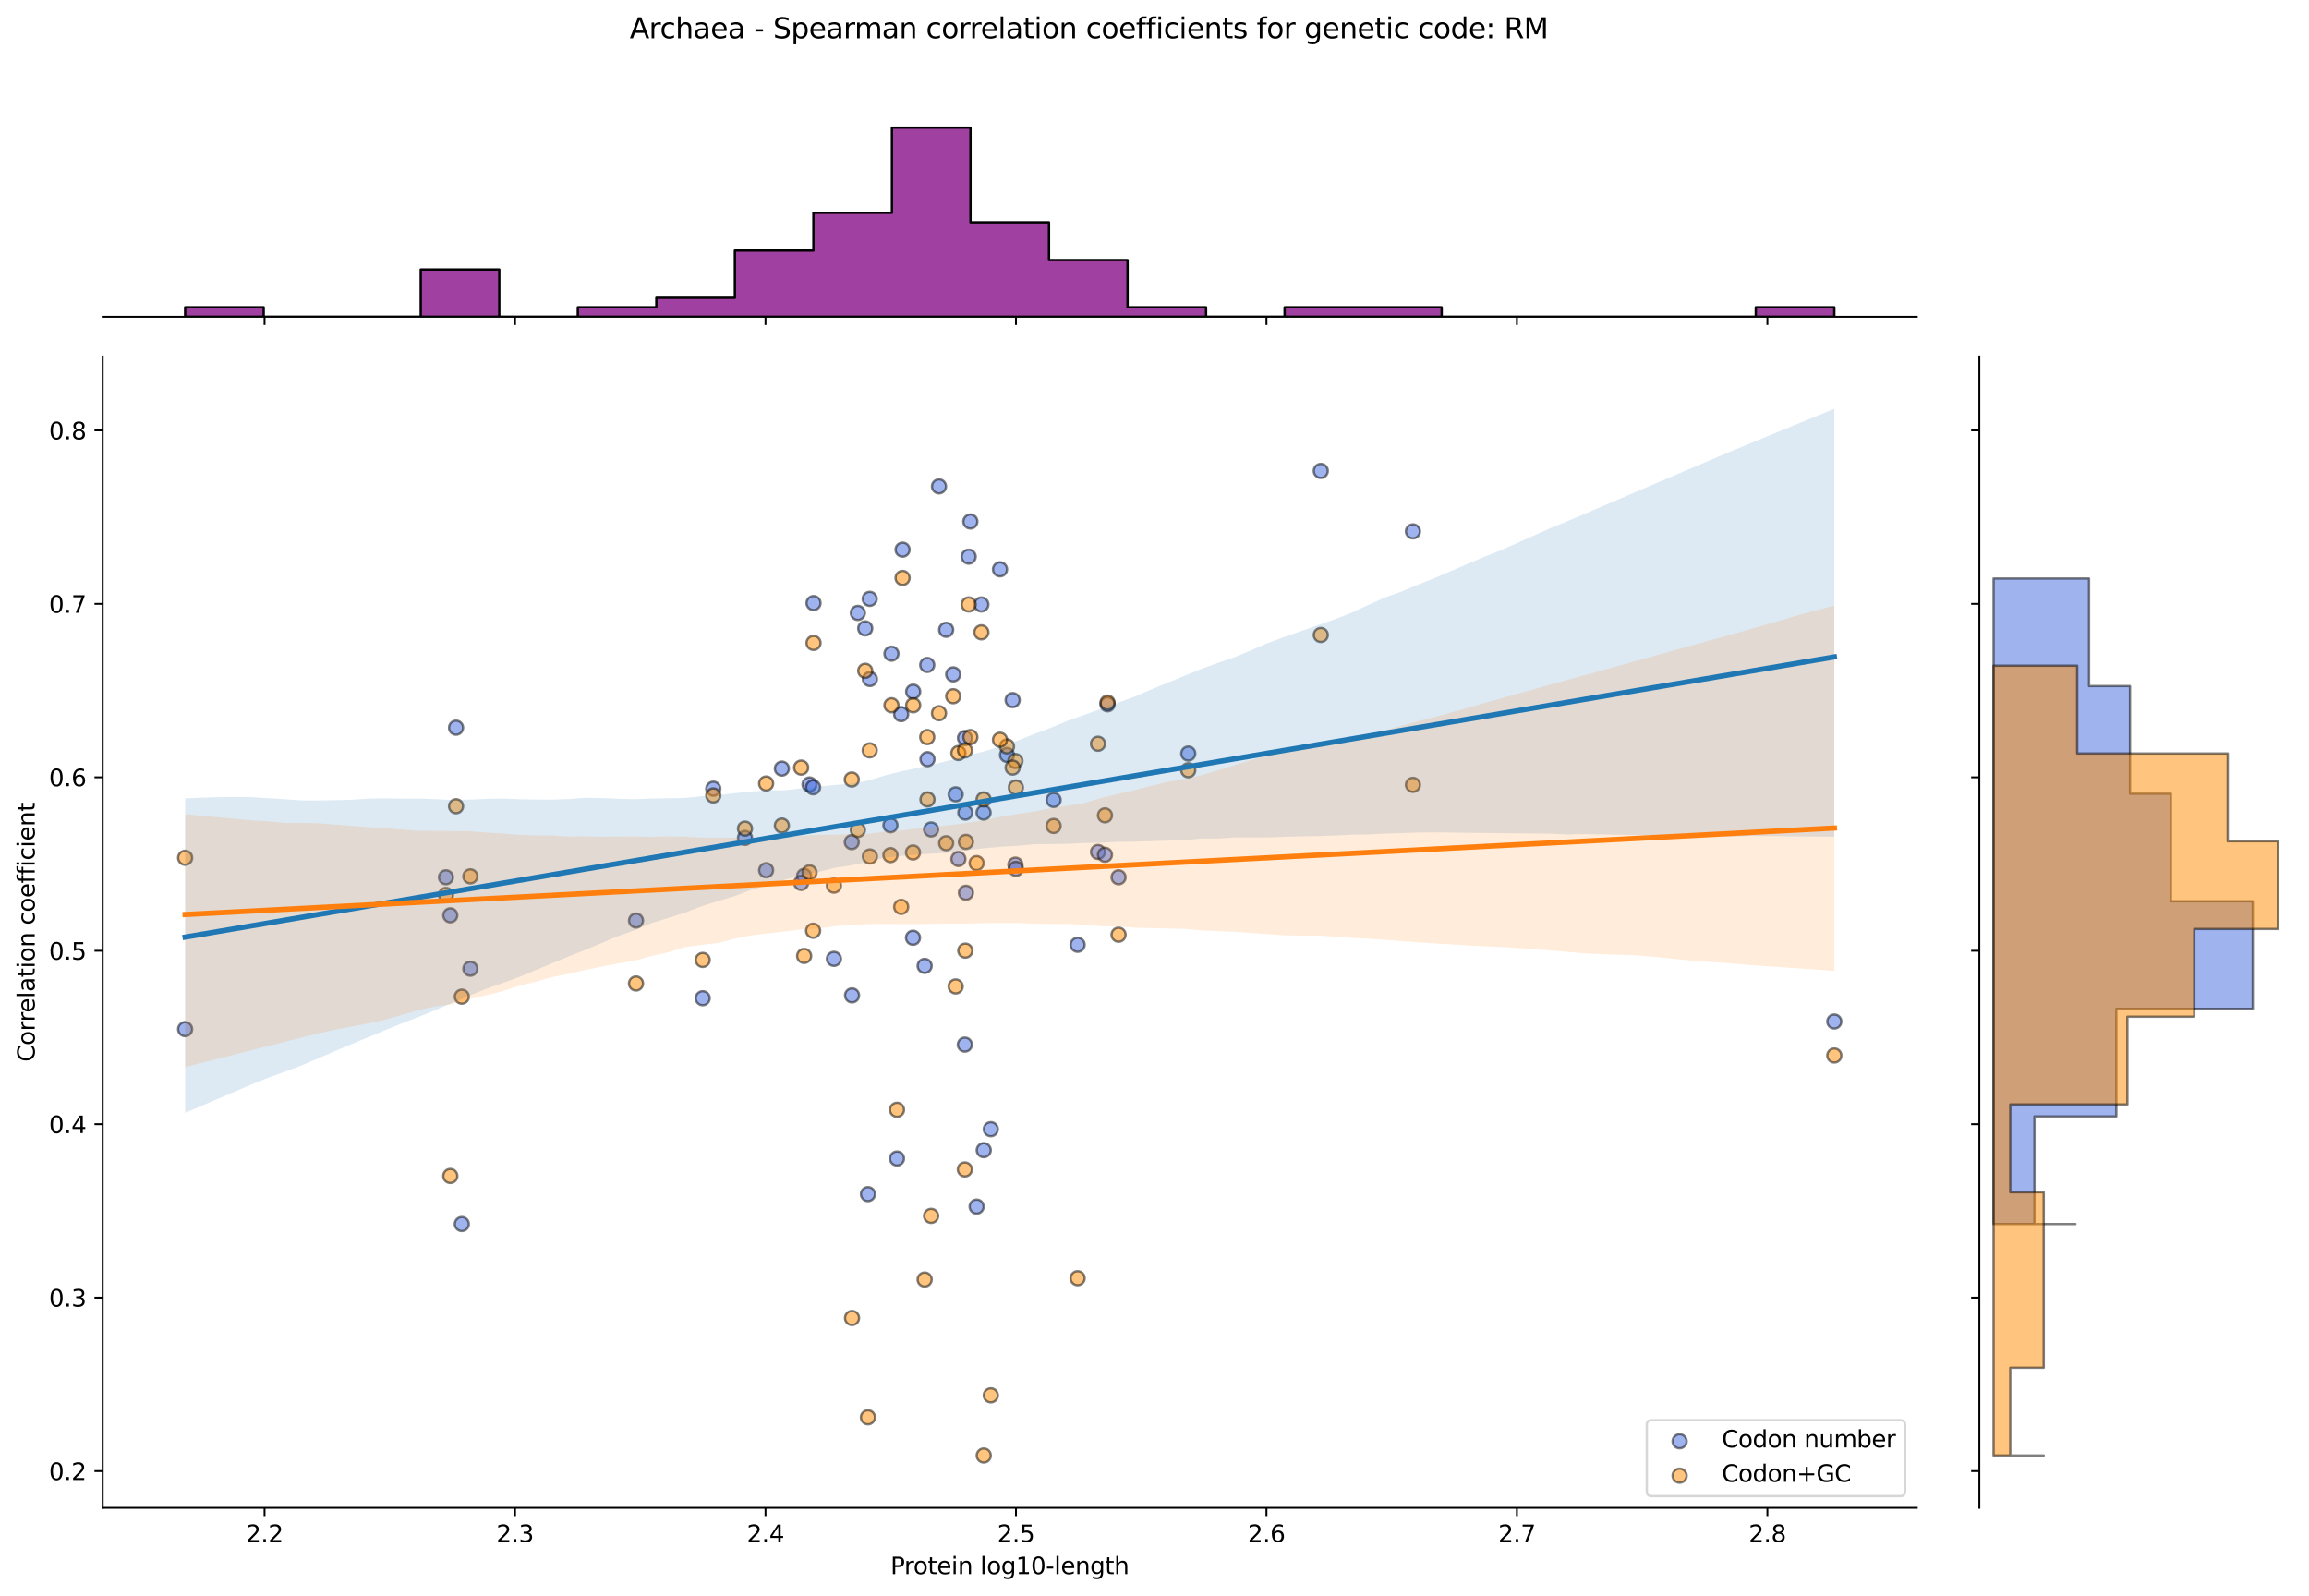 <?xml version="1.0" encoding="utf-8" standalone="no"?>
<!DOCTYPE svg PUBLIC "-//W3C//DTD SVG 1.1//EN"
  "http://www.w3.org/Graphics/SVG/1.1/DTD/svg11.dtd">
<svg xmlns:xlink="http://www.w3.org/1999/xlink" width="984.456pt" height="680.423pt" viewBox="0 0 984.456 680.423" xmlns="http://www.w3.org/2000/svg" version="1.1">
 <defs>
  <style type="text/css">*{stroke-linejoin: round; stroke-linecap: butt}</style>
 </defs>
 <g id="figure_1">
  <g id="patch_1">
   <path d="M 0 680.423 
L 984.456 680.423 
L 984.456 0 
L 0 0 
z
" style="fill: #ffffff"/>
  </g>
  <g id="axes_1">
   <g id="patch_2">
    <path d="M 43.781 642.867 
L 817.232 642.867 
L 817.232 151.966 
L 43.781 151.966 
z
" style="fill: #ffffff"/>
   </g>
   <g id="PathCollection_1">
    <defs>
     <path id="m8133fb8f8f" d="M 0 3 
C 0.796 3 1.559 2.684 2.121 2.121 
C 2.684 1.559 3 0.796 3 0 
C 3 -0.796 2.684 -1.559 2.121 -2.121 
C 1.559 -2.684 0.796 -3 0 -3 
C -0.796 -3 -1.559 -2.684 -2.121 -2.121 
C -2.684 -1.559 -3 -0.796 -3 0 
C -3 0.796 -2.684 1.559 -2.121 2.121 
C -1.559 2.684 -0.796 3 0 3 
z
" style="stroke: #000000; stroke-opacity: 0.5"/>
    </defs>
    <g clip-path="url(#pddd53c7e4b)">
     <use xlink:href="#m8133fb8f8f" x="342.846" y="373.429" style="fill: #4169e1; fill-opacity: 0.5; stroke: #000000; stroke-opacity: 0.5"/>
     <use xlink:href="#m8133fb8f8f" x="368.895" y="267.915" style="fill: #4169e1; fill-opacity: 0.5; stroke: #000000; stroke-opacity: 0.5"/>
     <use xlink:href="#m8133fb8f8f" x="380.077" y="278.706" style="fill: #4169e1; fill-opacity: 0.5; stroke: #000000; stroke-opacity: 0.5"/>
     <use xlink:href="#m8133fb8f8f" x="379.645" y="351.847" style="fill: #4169e1; fill-opacity: 0.5; stroke: #000000; stroke-opacity: 0.5"/>
     <use xlink:href="#m8133fb8f8f" x="408.621" y="366.235" style="fill: #4169e1; fill-opacity: 0.5; stroke: #000000; stroke-opacity: 0.5"/>
     <use xlink:href="#m8133fb8f8f" x="317.634" y="357.242" style="fill: #4169e1; fill-opacity: 0.5; stroke: #000000; stroke-opacity: 0.5"/>
     <use xlink:href="#m8133fb8f8f" x="419.358" y="346.451" style="fill: #4169e1; fill-opacity: 0.5; stroke: #000000; stroke-opacity: 0.5"/>
     <use xlink:href="#m8133fb8f8f" x="389.341" y="294.893" style="fill: #4169e1; fill-opacity: 0.5; stroke: #000000; stroke-opacity: 0.5"/>
     <use xlink:href="#m8133fb8f8f" x="602.416" y="226.549" style="fill: #4169e1; fill-opacity: 0.5; stroke: #000000; stroke-opacity: 0.5"/>
     <use xlink:href="#m8133fb8f8f" x="196.892" y="521.862" style="fill: #4169e1; fill-opacity: 0.5; stroke: #000000; stroke-opacity: 0.5"/>
     <use xlink:href="#m8133fb8f8f" x="271.167" y="392.47" style="fill: #4169e1; fill-opacity: 0.5; stroke: #000000; stroke-opacity: 0.5"/>
     <use xlink:href="#m8133fb8f8f" x="432.925" y="368.633" style="fill: #4169e1; fill-opacity: 0.5; stroke: #000000; stroke-opacity: 0.5"/>
     <use xlink:href="#m8133fb8f8f" x="333.357" y="327.696" style="fill: #4169e1; fill-opacity: 0.5; stroke: #000000; stroke-opacity: 0.5"/>
     <use xlink:href="#m8133fb8f8f" x="363.273" y="424.388" style="fill: #4169e1; fill-opacity: 0.5; stroke: #000000; stroke-opacity: 0.5"/>
     <use xlink:href="#m8133fb8f8f" x="411.374" y="445.371" style="fill: #4169e1; fill-opacity: 0.5; stroke: #000000; stroke-opacity: 0.5"/>
     <use xlink:href="#m8133fb8f8f" x="365.755" y="261.32" style="fill: #4169e1; fill-opacity: 0.5; stroke: #000000; stroke-opacity: 0.5"/>
     <use xlink:href="#m8133fb8f8f" x="345.141" y="334.461" style="fill: #4169e1; fill-opacity: 0.5; stroke: #000000; stroke-opacity: 0.5"/>
     <use xlink:href="#m8133fb8f8f" x="476.909" y="374.029" style="fill: #4169e1; fill-opacity: 0.5; stroke: #000000; stroke-opacity: 0.5"/>
     <use xlink:href="#m8133fb8f8f" x="341.569" y="376.427" style="fill: #4169e1; fill-opacity: 0.5; stroke: #000000; stroke-opacity: 0.5"/>
     <use xlink:href="#m8133fb8f8f" x="382.434" y="493.931" style="fill: #4169e1; fill-opacity: 0.5; stroke: #000000; stroke-opacity: 0.5"/>
     <use xlink:href="#m8133fb8f8f" x="418.42" y="257.723" style="fill: #4169e1; fill-opacity: 0.5; stroke: #000000; stroke-opacity: 0.5"/>
     <use xlink:href="#m8133fb8f8f" x="384.82" y="234.342" style="fill: #4169e1; fill-opacity: 0.5; stroke: #000000; stroke-opacity: 0.5"/>
     <use xlink:href="#m8133fb8f8f" x="370.886" y="289.498" style="fill: #4169e1; fill-opacity: 0.5; stroke: #000000; stroke-opacity: 0.5"/>
     <use xlink:href="#m8133fb8f8f" x="389.261" y="399.808" style="fill: #4169e1; fill-opacity: 0.5; stroke: #000000; stroke-opacity: 0.5"/>
     <use xlink:href="#m8133fb8f8f" x="563.124" y="200.77" style="fill: #4169e1; fill-opacity: 0.5; stroke: #000000; stroke-opacity: 0.5"/>
     <use xlink:href="#m8133fb8f8f" x="395.439" y="323.67" style="fill: #4169e1; fill-opacity: 0.5; stroke: #000000; stroke-opacity: 0.5"/>
     <use xlink:href="#m8133fb8f8f" x="407.459" y="338.658" style="fill: #4169e1; fill-opacity: 0.5; stroke: #000000; stroke-opacity: 0.5"/>
     <use xlink:href="#m8133fb8f8f" x="194.444" y="310.256" style="fill: #4169e1; fill-opacity: 0.5; stroke: #000000; stroke-opacity: 0.5"/>
     <use xlink:href="#m8133fb8f8f" x="468.143" y="363.237" style="fill: #4169e1; fill-opacity: 0.5; stroke: #000000; stroke-opacity: 0.5"/>
     <use xlink:href="#m8133fb8f8f" x="370.81" y="255.325" style="fill: #4169e1; fill-opacity: 0.5; stroke: #000000; stroke-opacity: 0.5"/>
     <use xlink:href="#m8133fb8f8f" x="782.075" y="435.523" style="fill: #4169e1; fill-opacity: 0.5; stroke: #000000; stroke-opacity: 0.5"/>
     <use xlink:href="#m8133fb8f8f" x="78.938" y="438.776" style="fill: #4169e1; fill-opacity: 0.5; stroke: #000000; stroke-opacity: 0.5"/>
     <use xlink:href="#m8133fb8f8f" x="395.331" y="283.502" style="fill: #4169e1; fill-opacity: 0.5; stroke: #000000; stroke-opacity: 0.5"/>
     <use xlink:href="#m8133fb8f8f" x="411.825" y="380.623" style="fill: #4169e1; fill-opacity: 0.5; stroke: #000000; stroke-opacity: 0.5"/>
     <use xlink:href="#m8133fb8f8f" x="384.217" y="304.485" style="fill: #4169e1; fill-opacity: 0.5; stroke: #000000; stroke-opacity: 0.5"/>
     <use xlink:href="#m8133fb8f8f" x="431.75" y="298.49" style="fill: #4169e1; fill-opacity: 0.5; stroke: #000000; stroke-opacity: 0.5"/>
     <use xlink:href="#m8133fb8f8f" x="355.552" y="408.8" style="fill: #4169e1; fill-opacity: 0.5; stroke: #000000; stroke-opacity: 0.5"/>
     <use xlink:href="#m8133fb8f8f" x="433.131" y="370.432" style="fill: #4169e1; fill-opacity: 0.5; stroke: #000000; stroke-opacity: 0.5"/>
     <use xlink:href="#m8133fb8f8f" x="413.718" y="222.352" style="fill: #4169e1; fill-opacity: 0.5; stroke: #000000; stroke-opacity: 0.5"/>
     <use xlink:href="#m8133fb8f8f" x="191.984" y="390.246" style="fill: #4169e1; fill-opacity: 0.5; stroke: #000000; stroke-opacity: 0.5"/>
     <use xlink:href="#m8133fb8f8f" x="299.602" y="425.587" style="fill: #4169e1; fill-opacity: 0.5; stroke: #000000; stroke-opacity: 0.5"/>
     <use xlink:href="#m8133fb8f8f" x="304.114" y="336.259" style="fill: #4169e1; fill-opacity: 0.5; stroke: #000000; stroke-opacity: 0.5"/>
     <use xlink:href="#m8133fb8f8f" x="400.342" y="207.364" style="fill: #4169e1; fill-opacity: 0.5; stroke: #000000; stroke-opacity: 0.5"/>
     <use xlink:href="#m8133fb8f8f" x="396.987" y="353.645" style="fill: #4169e1; fill-opacity: 0.5; stroke: #000000; stroke-opacity: 0.5"/>
     <use xlink:href="#m8133fb8f8f" x="506.624" y="321.272" style="fill: #4169e1; fill-opacity: 0.5; stroke: #000000; stroke-opacity: 0.5"/>
     <use xlink:href="#m8133fb8f8f" x="411.57" y="346.451" style="fill: #4169e1; fill-opacity: 0.5; stroke: #000000; stroke-opacity: 0.5"/>
     <use xlink:href="#m8133fb8f8f" x="406.407" y="287.516" style="fill: #4169e1; fill-opacity: 0.5; stroke: #000000; stroke-opacity: 0.5"/>
     <use xlink:href="#m8133fb8f8f" x="449.215" y="341.056" style="fill: #4169e1; fill-opacity: 0.5; stroke: #000000; stroke-opacity: 0.5"/>
     <use xlink:href="#m8133fb8f8f" x="363.153" y="359.041" style="fill: #4169e1; fill-opacity: 0.5; stroke: #000000; stroke-opacity: 0.5"/>
     <use xlink:href="#m8133fb8f8f" x="346.85" y="257.124" style="fill: #4169e1; fill-opacity: 0.5; stroke: #000000; stroke-opacity: 0.5"/>
     <use xlink:href="#m8133fb8f8f" x="471.111" y="364.437" style="fill: #4169e1; fill-opacity: 0.5; stroke: #000000; stroke-opacity: 0.5"/>
     <use xlink:href="#m8133fb8f8f" x="411.431" y="314.677" style="fill: #4169e1; fill-opacity: 0.5; stroke: #000000; stroke-opacity: 0.5"/>
     <use xlink:href="#m8133fb8f8f" x="459.448" y="402.805" style="fill: #4169e1; fill-opacity: 0.5; stroke: #000000; stroke-opacity: 0.5"/>
     <use xlink:href="#m8133fb8f8f" x="200.539" y="412.997" style="fill: #4169e1; fill-opacity: 0.5; stroke: #000000; stroke-opacity: 0.5"/>
     <use xlink:href="#m8133fb8f8f" x="190.13" y="374.029" style="fill: #4169e1; fill-opacity: 0.5; stroke: #000000; stroke-opacity: 0.5"/>
     <use xlink:href="#m8133fb8f8f" x="472.205" y="300.289" style="fill: #4169e1; fill-opacity: 0.5; stroke: #000000; stroke-opacity: 0.5"/>
     <use xlink:href="#m8133fb8f8f" x="394.231" y="411.798" style="fill: #4169e1; fill-opacity: 0.5; stroke: #000000; stroke-opacity: 0.5"/>
     <use xlink:href="#m8133fb8f8f" x="419.429" y="490.376" style="fill: #4169e1; fill-opacity: 0.5; stroke: #000000; stroke-opacity: 0.5"/>
     <use xlink:href="#m8133fb8f8f" x="429.342" y="321.871" style="fill: #4169e1; fill-opacity: 0.5; stroke: #000000; stroke-opacity: 0.5"/>
     <use xlink:href="#m8133fb8f8f" x="426.364" y="242.736" style="fill: #4169e1; fill-opacity: 0.5; stroke: #000000; stroke-opacity: 0.5"/>
     <use xlink:href="#m8133fb8f8f" x="346.669" y="335.66" style="fill: #4169e1; fill-opacity: 0.5; stroke: #000000; stroke-opacity: 0.5"/>
     <use xlink:href="#m8133fb8f8f" x="422.44" y="481.434" style="fill: #4169e1; fill-opacity: 0.5; stroke: #000000; stroke-opacity: 0.5"/>
     <use xlink:href="#m8133fb8f8f" x="326.64" y="371.031" style="fill: #4169e1; fill-opacity: 0.5; stroke: #000000; stroke-opacity: 0.5"/>
     <use xlink:href="#m8133fb8f8f" x="403.4" y="268.515" style="fill: #4169e1; fill-opacity: 0.5; stroke: #000000; stroke-opacity: 0.5"/>
     <use xlink:href="#m8133fb8f8f" x="413" y="237.34" style="fill: #4169e1; fill-opacity: 0.5; stroke: #000000; stroke-opacity: 0.5"/>
     <use xlink:href="#m8133fb8f8f" x="370.06" y="509.116" style="fill: #4169e1; fill-opacity: 0.5; stroke: #000000; stroke-opacity: 0.5"/>
     <use xlink:href="#m8133fb8f8f" x="416.397" y="514.433" style="fill: #4169e1; fill-opacity: 0.5; stroke: #000000; stroke-opacity: 0.5"/>
    </g>
   </g>
   <g id="PathCollection_2">
    <defs>
     <path id="md109718bcf" d="M 0 3 
C 0.796 3 1.559 2.684 2.121 2.121 
C 2.684 1.559 3 0.796 3 0 
C 3 -0.796 2.684 -1.559 2.121 -2.121 
C 1.559 -2.684 0.796 -3 0 -3 
C -0.796 -3 -1.559 -2.684 -2.121 -2.121 
C -2.684 -1.559 -3 -0.796 -3 0 
C -3 0.796 -2.684 1.559 -2.121 2.121 
C -1.559 2.684 -0.796 3 0 3 
z
" style="stroke: #000000; stroke-opacity: 0.5"/>
    </defs>
    <g clip-path="url(#pddd53c7e4b)">
     <use xlink:href="#md109718bcf" x="342.846" y="407.563" style="fill: #ff8c00; fill-opacity: 0.5; stroke: #000000; stroke-opacity: 0.5"/>
     <use xlink:href="#md109718bcf" x="368.895" y="285.992" style="fill: #ff8c00; fill-opacity: 0.5; stroke: #000000; stroke-opacity: 0.5"/>
     <use xlink:href="#md109718bcf" x="380.077" y="300.694" style="fill: #ff8c00; fill-opacity: 0.5; stroke: #000000; stroke-opacity: 0.5"/>
     <use xlink:href="#md109718bcf" x="379.645" y="364.589" style="fill: #ff8c00; fill-opacity: 0.5; stroke: #000000; stroke-opacity: 0.5"/>
     <use xlink:href="#md109718bcf" x="408.621" y="321.05" style="fill: #ff8c00; fill-opacity: 0.5; stroke: #000000; stroke-opacity: 0.5"/>
     <use xlink:href="#md109718bcf" x="317.634" y="353.28" style="fill: #ff8c00; fill-opacity: 0.5; stroke: #000000; stroke-opacity: 0.5"/>
     <use xlink:href="#md109718bcf" x="419.358" y="340.84" style="fill: #ff8c00; fill-opacity: 0.5; stroke: #000000; stroke-opacity: 0.5"/>
     <use xlink:href="#md109718bcf" x="389.341" y="300.694" style="fill: #ff8c00; fill-opacity: 0.5; stroke: #000000; stroke-opacity: 0.5"/>
     <use xlink:href="#md109718bcf" x="602.416" y="334.621" style="fill: #ff8c00; fill-opacity: 0.5; stroke: #000000; stroke-opacity: 0.5"/>
     <use xlink:href="#md109718bcf" x="196.892" y="424.922" style="fill: #ff8c00; fill-opacity: 0.5; stroke: #000000; stroke-opacity: 0.5"/>
     <use xlink:href="#md109718bcf" x="271.167" y="419.304" style="fill: #ff8c00; fill-opacity: 0.5; stroke: #000000; stroke-opacity: 0.5"/>
     <use xlink:href="#md109718bcf" x="432.925" y="324.443" style="fill: #ff8c00; fill-opacity: 0.5; stroke: #000000; stroke-opacity: 0.5"/>
     <use xlink:href="#md109718bcf" x="333.357" y="351.981" style="fill: #ff8c00; fill-opacity: 0.5; stroke: #000000; stroke-opacity: 0.5"/>
     <use xlink:href="#md109718bcf" x="363.273" y="561.929" style="fill: #ff8c00; fill-opacity: 0.5; stroke: #000000; stroke-opacity: 0.5"/>
     <use xlink:href="#md109718bcf" x="411.374" y="498.6" style="fill: #ff8c00; fill-opacity: 0.5; stroke: #000000; stroke-opacity: 0.5"/>
     <use xlink:href="#md109718bcf" x="365.755" y="353.846" style="fill: #ff8c00; fill-opacity: 0.5; stroke: #000000; stroke-opacity: 0.5"/>
     <use xlink:href="#md109718bcf" x="345.141" y="371.94" style="fill: #ff8c00; fill-opacity: 0.5; stroke: #000000; stroke-opacity: 0.5"/>
     <use xlink:href="#md109718bcf" x="476.909" y="398.516" style="fill: #ff8c00; fill-opacity: 0.5; stroke: #000000; stroke-opacity: 0.5"/>
     <use xlink:href="#md109718bcf" x="341.569" y="327.27" style="fill: #ff8c00; fill-opacity: 0.5; stroke: #000000; stroke-opacity: 0.5"/>
     <use xlink:href="#md109718bcf" x="382.434" y="473.155" style="fill: #ff8c00; fill-opacity: 0.5; stroke: #000000; stroke-opacity: 0.5"/>
     <use xlink:href="#md109718bcf" x="418.42" y="269.594" style="fill: #ff8c00; fill-opacity: 0.5; stroke: #000000; stroke-opacity: 0.5"/>
     <use xlink:href="#md109718bcf" x="384.82" y="246.411" style="fill: #ff8c00; fill-opacity: 0.5; stroke: #000000; stroke-opacity: 0.5"/>
     <use xlink:href="#md109718bcf" x="370.886" y="365.155" style="fill: #ff8c00; fill-opacity: 0.5; stroke: #000000; stroke-opacity: 0.5"/>
     <use xlink:href="#md109718bcf" x="389.261" y="363.458" style="fill: #ff8c00; fill-opacity: 0.5; stroke: #000000; stroke-opacity: 0.5"/>
     <use xlink:href="#md109718bcf" x="563.124" y="270.725" style="fill: #ff8c00; fill-opacity: 0.5; stroke: #000000; stroke-opacity: 0.5"/>
     <use xlink:href="#md109718bcf" x="395.439" y="340.84" style="fill: #ff8c00; fill-opacity: 0.5; stroke: #000000; stroke-opacity: 0.5"/>
     <use xlink:href="#md109718bcf" x="407.459" y="420.568" style="fill: #ff8c00; fill-opacity: 0.5; stroke: #000000; stroke-opacity: 0.5"/>
     <use xlink:href="#md109718bcf" x="194.444" y="343.746" style="fill: #ff8c00; fill-opacity: 0.5; stroke: #000000; stroke-opacity: 0.5"/>
     <use xlink:href="#md109718bcf" x="468.143" y="317.092" style="fill: #ff8c00; fill-opacity: 0.5; stroke: #000000; stroke-opacity: 0.5"/>
     <use xlink:href="#md109718bcf" x="370.81" y="319.919" style="fill: #ff8c00; fill-opacity: 0.5; stroke: #000000; stroke-opacity: 0.5"/>
     <use xlink:href="#md109718bcf" x="782.075" y="450.01" style="fill: #ff8c00; fill-opacity: 0.5; stroke: #000000; stroke-opacity: 0.5"/>
     <use xlink:href="#md109718bcf" x="78.938" y="365.72" style="fill: #ff8c00; fill-opacity: 0.5; stroke: #000000; stroke-opacity: 0.5"/>
     <use xlink:href="#md109718bcf" x="395.331" y="314.265" style="fill: #ff8c00; fill-opacity: 0.5; stroke: #000000; stroke-opacity: 0.5"/>
     <use xlink:href="#md109718bcf" x="411.825" y="358.935" style="fill: #ff8c00; fill-opacity: 0.5; stroke: #000000; stroke-opacity: 0.5"/>
     <use xlink:href="#md109718bcf" x="384.217" y="386.641" style="fill: #ff8c00; fill-opacity: 0.5; stroke: #000000; stroke-opacity: 0.5"/>
     <use xlink:href="#md109718bcf" x="431.75" y="327.27" style="fill: #ff8c00; fill-opacity: 0.5; stroke: #000000; stroke-opacity: 0.5"/>
     <use xlink:href="#md109718bcf" x="355.552" y="377.594" style="fill: #ff8c00; fill-opacity: 0.5; stroke: #000000; stroke-opacity: 0.5"/>
     <use xlink:href="#md109718bcf" x="433.131" y="335.751" style="fill: #ff8c00; fill-opacity: 0.5; stroke: #000000; stroke-opacity: 0.5"/>
     <use xlink:href="#md109718bcf" x="413.718" y="314.265" style="fill: #ff8c00; fill-opacity: 0.5; stroke: #000000; stroke-opacity: 0.5"/>
     <use xlink:href="#md109718bcf" x="191.984" y="501.374" style="fill: #ff8c00; fill-opacity: 0.5; stroke: #000000; stroke-opacity: 0.5"/>
     <use xlink:href="#md109718bcf" x="299.602" y="409.259" style="fill: #ff8c00; fill-opacity: 0.5; stroke: #000000; stroke-opacity: 0.5"/>
     <use xlink:href="#md109718bcf" x="304.114" y="339.144" style="fill: #ff8c00; fill-opacity: 0.5; stroke: #000000; stroke-opacity: 0.5"/>
     <use xlink:href="#md109718bcf" x="400.342" y="304.087" style="fill: #ff8c00; fill-opacity: 0.5; stroke: #000000; stroke-opacity: 0.5"/>
     <use xlink:href="#md109718bcf" x="396.987" y="518.39" style="fill: #ff8c00; fill-opacity: 0.5; stroke: #000000; stroke-opacity: 0.5"/>
     <use xlink:href="#md109718bcf" x="506.624" y="328.401" style="fill: #ff8c00; fill-opacity: 0.5; stroke: #000000; stroke-opacity: 0.5"/>
     <use xlink:href="#md109718bcf" x="411.57" y="405.301" style="fill: #ff8c00; fill-opacity: 0.5; stroke: #000000; stroke-opacity: 0.5"/>
     <use xlink:href="#md109718bcf" x="406.407" y="296.839" style="fill: #ff8c00; fill-opacity: 0.5; stroke: #000000; stroke-opacity: 0.5"/>
     <use xlink:href="#md109718bcf" x="449.215" y="352.149" style="fill: #ff8c00; fill-opacity: 0.5; stroke: #000000; stroke-opacity: 0.5"/>
     <use xlink:href="#md109718bcf" x="363.153" y="332.359" style="fill: #ff8c00; fill-opacity: 0.5; stroke: #000000; stroke-opacity: 0.5"/>
     <use xlink:href="#md109718bcf" x="346.85" y="274.118" style="fill: #ff8c00; fill-opacity: 0.5; stroke: #000000; stroke-opacity: 0.5"/>
     <use xlink:href="#md109718bcf" x="471.111" y="347.626" style="fill: #ff8c00; fill-opacity: 0.5; stroke: #000000; stroke-opacity: 0.5"/>
     <use xlink:href="#md109718bcf" x="411.431" y="319.919" style="fill: #ff8c00; fill-opacity: 0.5; stroke: #000000; stroke-opacity: 0.5"/>
     <use xlink:href="#md109718bcf" x="459.448" y="544.966" style="fill: #ff8c00; fill-opacity: 0.5; stroke: #000000; stroke-opacity: 0.5"/>
     <use xlink:href="#md109718bcf" x="200.539" y="373.636" style="fill: #ff8c00; fill-opacity: 0.5; stroke: #000000; stroke-opacity: 0.5"/>
     <use xlink:href="#md109718bcf" x="190.13" y="381.552" style="fill: #ff8c00; fill-opacity: 0.5; stroke: #000000; stroke-opacity: 0.5"/>
     <use xlink:href="#md109718bcf" x="472.205" y="299.563" style="fill: #ff8c00; fill-opacity: 0.5; stroke: #000000; stroke-opacity: 0.5"/>
     <use xlink:href="#md109718bcf" x="394.231" y="545.532" style="fill: #ff8c00; fill-opacity: 0.5; stroke: #000000; stroke-opacity: 0.5"/>
     <use xlink:href="#md109718bcf" x="419.429" y="620.553" style="fill: #ff8c00; fill-opacity: 0.5; stroke: #000000; stroke-opacity: 0.5"/>
     <use xlink:href="#md109718bcf" x="429.342" y="318.223" style="fill: #ff8c00; fill-opacity: 0.5; stroke: #000000; stroke-opacity: 0.5"/>
     <use xlink:href="#md109718bcf" x="426.364" y="315.395" style="fill: #ff8c00; fill-opacity: 0.5; stroke: #000000; stroke-opacity: 0.5"/>
     <use xlink:href="#md109718bcf" x="346.669" y="396.82" style="fill: #ff8c00; fill-opacity: 0.5; stroke: #000000; stroke-opacity: 0.5"/>
     <use xlink:href="#md109718bcf" x="422.44" y="594.895" style="fill: #ff8c00; fill-opacity: 0.5; stroke: #000000; stroke-opacity: 0.5"/>
     <use xlink:href="#md109718bcf" x="326.64" y="334.055" style="fill: #ff8c00; fill-opacity: 0.5; stroke: #000000; stroke-opacity: 0.5"/>
     <use xlink:href="#md109718bcf" x="403.4" y="359.5" style="fill: #ff8c00; fill-opacity: 0.5; stroke: #000000; stroke-opacity: 0.5"/>
     <use xlink:href="#md109718bcf" x="413" y="257.72" style="fill: #ff8c00; fill-opacity: 0.5; stroke: #000000; stroke-opacity: 0.5"/>
     <use xlink:href="#md109718bcf" x="370.06" y="604.26" style="fill: #ff8c00; fill-opacity: 0.5; stroke: #000000; stroke-opacity: 0.5"/>
     <use xlink:href="#md109718bcf" x="416.397" y="367.991" style="fill: #ff8c00; fill-opacity: 0.5; stroke: #000000; stroke-opacity: 0.5"/>
    </g>
   </g>
   <g id="PolyCollection_1">
    <path d="M 78.938 340.404 
L 78.938 474.47 
L 86.04 471.41 
L 93.143 468.379 
L 100.245 465.338 
L 107.348 462.297 
L 114.45 459.457 
L 121.552 456.877 
L 128.655 454.252 
L 135.757 451.204 
L 142.86 448.149 
L 149.962 445.089 
L 157.064 442.179 
L 164.167 439.236 
L 171.269 436.351 
L 178.372 433.596 
L 185.474 430.705 
L 192.576 427.68 
L 199.679 424.655 
L 206.781 421.778 
L 213.884 419.245 
L 220.986 416.683 
L 228.088 413.736 
L 235.191 410.789 
L 242.293 407.835 
L 249.396 405.03 
L 256.498 402.086 
L 263.6 399.047 
L 270.703 396.578 
L 277.805 393.53 
L 284.908 391.355 
L 292.01 389.136 
L 299.112 386.372 
L 306.215 384.155 
L 313.317 382.046 
L 320.419 379.302 
L 327.522 377.42 
L 334.624 375.074 
L 341.727 373.247 
L 348.829 371.787 
L 355.931 370.007 
L 363.034 368.908 
L 370.136 367.414 
L 377.239 365.669 
L 384.341 364.908 
L 391.443 364.315 
L 398.546 363.872 
L 405.648 363.54 
L 412.751 362.443 
L 419.853 361.612 
L 426.955 360.977 
L 434.058 360.613 
L 441.16 359.912 
L 448.263 359.89 
L 455.365 359.749 
L 462.467 359.388 
L 469.57 359.295 
L 476.672 358.911 
L 483.775 358.843 
L 490.877 358.622 
L 497.979 358.39 
L 505.082 358.157 
L 512.184 357.481 
L 519.287 357.549 
L 526.389 357.035 
L 533.491 357.041 
L 540.594 357.017 
L 547.696 356.787 
L 554.799 356.568 
L 561.901 356.475 
L 569.003 356.223 
L 576.106 355.883 
L 583.208 355.769 
L 590.31 355.43 
L 597.413 355.195 
L 604.515 354.968 
L 611.618 354.874 
L 618.72 354.962 
L 625.822 355.049 
L 632.925 355.132 
L 640.027 355.211 
L 647.13 355.289 
L 654.232 355.362 
L 661.334 355.434 
L 668.437 355.776 
L 675.539 355.597 
L 682.642 355.753 
L 689.744 355.907 
L 696.846 356.056 
L 703.949 355.989 
L 711.051 356.09 
L 718.154 356.238 
L 725.256 356.384 
L 732.358 356.529 
L 739.461 356.637 
L 746.563 356.411 
L 753.666 356.465 
L 760.768 356.543 
L 767.87 356.622 
L 774.973 356.7 
L 782.075 356.724 
L 782.075 174.279 
L 782.075 174.279 
L 774.973 177.195 
L 767.87 180.112 
L 760.768 183.031 
L 753.666 185.952 
L 746.563 188.874 
L 739.461 191.795 
L 732.358 194.802 
L 725.256 197.838 
L 718.154 200.875 
L 711.051 203.911 
L 703.949 206.947 
L 696.846 209.987 
L 689.744 213.026 
L 682.642 216.067 
L 675.539 219.11 
L 668.437 222.135 
L 661.334 225.058 
L 654.232 228.224 
L 647.13 231.385 
L 640.027 234.545 
L 632.925 237.354 
L 625.822 240.386 
L 618.72 243.426 
L 611.618 246.466 
L 604.515 249.301 
L 597.413 252.254 
L 590.31 254.78 
L 583.208 258.013 
L 576.106 261.287 
L 569.003 264.064 
L 561.901 266.549 
L 554.799 269.047 
L 547.696 271.546 
L 540.594 274.141 
L 533.491 277.226 
L 526.389 280.197 
L 519.287 282.606 
L 512.184 285.217 
L 505.082 288.102 
L 497.979 291.011 
L 490.877 293.942 
L 483.775 297.025 
L 476.672 299.591 
L 469.57 302.144 
L 462.467 304.724 
L 455.365 307.256 
L 448.263 310.183 
L 441.16 312.869 
L 434.058 315.687 
L 426.955 318.167 
L 419.853 320.253 
L 412.751 322.147 
L 405.648 323.982 
L 398.546 325.755 
L 391.443 327.334 
L 384.341 328.842 
L 377.239 330.633 
L 370.136 332.786 
L 363.034 334.104 
L 355.931 334.678 
L 348.829 335.329 
L 341.727 336.107 
L 334.624 336.897 
L 327.522 336.998 
L 320.419 337.442 
L 313.317 338.158 
L 306.215 339.005 
L 299.112 339.486 
L 292.01 340.2 
L 284.908 340.344 
L 277.805 340.456 
L 270.703 340.737 
L 263.6 340.545 
L 256.498 340.265 
L 249.396 340.147 
L 242.293 340.698 
L 235.191 340.932 
L 228.088 340.875 
L 220.986 340.743 
L 213.884 340.442 
L 206.781 340.621 
L 199.679 340.935 
L 192.576 341.036 
L 185.474 340.73 
L 178.372 340.435 
L 171.269 340.541 
L 164.167 340.376 
L 157.064 340.494 
L 149.962 340.98 
L 142.86 341.154 
L 135.757 341.297 
L 128.655 341.243 
L 121.552 340.784 
L 114.45 340.328 
L 107.348 339.873 
L 100.245 339.807 
L 93.143 339.898 
L 86.04 340.081 
L 78.938 340.404 
z
" clip-path="url(#pddd53c7e4b)" style="fill: #1f77b4; fill-opacity: 0.15"/>
   </g>
   <g id="PolyCollection_2">
    <path d="M 78.938 347.132 
L 78.938 454.936 
L 86.04 453.137 
L 93.143 451.337 
L 100.245 449.538 
L 107.348 447.739 
L 114.45 445.933 
L 121.552 444.142 
L 128.655 442.353 
L 135.757 440.56 
L 142.86 439.019 
L 149.962 437.664 
L 157.064 436.309 
L 164.167 434.729 
L 171.269 432.733 
L 178.372 430.674 
L 185.474 429.126 
L 192.576 428.183 
L 199.679 426.032 
L 206.781 424.476 
L 213.884 422.673 
L 220.986 420.388 
L 228.088 418.616 
L 235.191 416.628 
L 242.293 415.203 
L 249.396 413.551 
L 256.498 412.115 
L 263.6 410.754 
L 270.703 409.554 
L 277.805 407.566 
L 284.908 405.978 
L 292.01 403.82 
L 299.112 402.856 
L 306.215 402.06 
L 313.317 400.201 
L 320.419 398.79 
L 327.522 397.909 
L 334.624 397.14 
L 341.727 396.2 
L 348.829 395.845 
L 355.931 394.872 
L 363.034 394.267 
L 370.136 394.014 
L 377.239 393.895 
L 384.341 394.004 
L 391.443 393.988 
L 398.546 393.855 
L 405.648 393.77 
L 412.751 393.781 
L 419.853 393.569 
L 426.955 393.507 
L 434.058 393.519 
L 441.16 393.827 
L 448.263 393.914 
L 455.365 393.936 
L 462.467 394.321 
L 469.57 394.894 
L 476.672 395.021 
L 483.775 395.502 
L 490.877 395.674 
L 497.979 395.839 
L 505.082 396.043 
L 512.184 396.66 
L 519.287 396.966 
L 526.389 397.272 
L 533.491 397.776 
L 540.594 398.28 
L 547.696 398.747 
L 554.799 398.932 
L 561.901 398.838 
L 569.003 399.344 
L 576.106 399.866 
L 583.208 400.188 
L 590.31 400.669 
L 597.413 401.254 
L 604.515 401.737 
L 611.618 402.221 
L 618.72 402.623 
L 625.822 403.071 
L 632.925 403.456 
L 640.027 403.772 
L 647.13 404.154 
L 654.232 404.664 
L 661.334 405.256 
L 668.437 405.848 
L 675.539 406.439 
L 682.642 406.793 
L 689.744 407.03 
L 696.846 407.267 
L 703.949 407.824 
L 711.051 408.533 
L 718.154 409.241 
L 725.256 409.904 
L 732.358 410.308 
L 739.461 410.826 
L 746.563 411.458 
L 753.666 411.954 
L 760.768 412.45 
L 767.87 412.94 
L 774.973 413.427 
L 782.075 413.914 
L 782.075 258.187 
L 782.075 258.187 
L 774.973 260.042 
L 767.87 261.956 
L 760.768 264.012 
L 753.666 266.068 
L 746.563 268.124 
L 739.461 270.153 
L 732.358 272.118 
L 725.256 274.083 
L 718.154 276.047 
L 711.051 278.012 
L 703.949 279.98 
L 696.846 281.959 
L 689.744 283.937 
L 682.642 285.934 
L 675.539 287.881 
L 668.437 289.842 
L 661.334 291.806 
L 654.232 293.777 
L 647.13 295.748 
L 640.027 297.719 
L 632.925 299.718 
L 625.822 301.815 
L 618.72 303.766 
L 611.618 305.679 
L 604.515 307.558 
L 597.413 309.494 
L 590.31 311.399 
L 583.208 313.304 
L 576.106 314.797 
L 569.003 315.969 
L 561.901 317.181 
L 554.799 318.687 
L 547.696 320.419 
L 540.594 322.054 
L 533.491 324.059 
L 526.389 326.215 
L 519.287 328.374 
L 512.184 330.538 
L 505.082 332.113 
L 497.979 333.285 
L 490.877 335.05 
L 483.775 336.825 
L 476.672 338.5 
L 469.57 340.189 
L 462.467 342.376 
L 455.365 343.452 
L 448.263 344.509 
L 441.16 345.947 
L 434.058 346.987 
L 426.955 348.149 
L 419.853 349.663 
L 412.751 350.77 
L 405.648 351.713 
L 398.546 352.498 
L 391.443 353.187 
L 384.341 354.081 
L 377.239 354.581 
L 370.136 355.507 
L 363.034 355.644 
L 355.931 355.875 
L 348.829 355.883 
L 341.727 356.298 
L 334.624 356.787 
L 327.522 357.48 
L 320.419 357.519 
L 313.317 357.158 
L 306.215 357.126 
L 299.112 357.066 
L 292.01 356.709 
L 284.908 356.572 
L 277.805 356.847 
L 270.703 356.625 
L 263.6 356.671 
L 256.498 356.726 
L 249.396 356.541 
L 242.293 356.644 
L 235.191 356.166 
L 228.088 356.141 
L 220.986 355.87 
L 213.884 355.364 
L 206.781 354.87 
L 199.679 354.377 
L 192.576 354.257 
L 185.474 354.283 
L 178.372 354.183 
L 171.269 353.646 
L 164.167 353.163 
L 157.064 352.62 
L 149.962 352.083 
L 142.86 351.542 
L 135.757 351.004 
L 128.655 350.814 
L 121.552 350.855 
L 114.45 350.152 
L 107.348 349.746 
L 100.245 349.112 
L 93.143 348.448 
L 86.04 347.785 
L 78.938 347.132 
z
" clip-path="url(#pddd53c7e4b)" style="fill: #ff7f0e; fill-opacity: 0.15"/>
   </g>
   <g id="matplotlib.axis_1">
    <g id="xtick_1">
     <g id="line2d_1">
      <defs>
       <path id="m321bcc6ad7" d="M 0 0 
L 0 3.5 
" style="stroke: #000000; stroke-width: 0.8"/>
      </defs>
      <g>
       <use xlink:href="#m321bcc6ad7" x="112.79" y="642.867" style="stroke: #000000; stroke-width: 0.8"/>
      </g>
     </g>
     <g id="text_1">
      <!-- 2.2 -->
      <g transform="translate(104.838 657.465) scale(0.1 -0.1)">
       <defs>
        <path id="DejaVuSans-32" d="M 1228 531 
L 3431 531 
L 3431 0 
L 469 0 
L 469 531 
Q 828 903 1448 1529 
Q 2069 2156 2228 2338 
Q 2531 2678 2651 2914 
Q 2772 3150 2772 3378 
Q 2772 3750 2511 3984 
Q 2250 4219 1831 4219 
Q 1534 4219 1204 4116 
Q 875 4013 500 3803 
L 500 4441 
Q 881 4594 1212 4672 
Q 1544 4750 1819 4750 
Q 2544 4750 2975 4387 
Q 3406 4025 3406 3419 
Q 3406 3131 3298 2873 
Q 3191 2616 2906 2266 
Q 2828 2175 2409 1742 
Q 1991 1309 1228 531 
z
" transform="scale(0.016)"/>
        <path id="DejaVuSans-2e" d="M 684 794 
L 1344 794 
L 1344 0 
L 684 0 
L 684 794 
z
" transform="scale(0.016)"/>
       </defs>
       <use xlink:href="#DejaVuSans-32"/>
       <use xlink:href="#DejaVuSans-2e" x="63.623"/>
       <use xlink:href="#DejaVuSans-32" x="95.41"/>
      </g>
     </g>
    </g>
    <g id="xtick_2">
     <g id="line2d_2">
      <g>
       <use xlink:href="#m321bcc6ad7" x="219.581" y="642.867" style="stroke: #000000; stroke-width: 0.8"/>
      </g>
     </g>
     <g id="text_2">
      <!-- 2.3 -->
      <g transform="translate(211.63 657.465) scale(0.1 -0.1)">
       <defs>
        <path id="DejaVuSans-33" d="M 2597 2516 
Q 3050 2419 3304 2112 
Q 3559 1806 3559 1356 
Q 3559 666 3084 287 
Q 2609 -91 1734 -91 
Q 1441 -91 1130 -33 
Q 819 25 488 141 
L 488 750 
Q 750 597 1062 519 
Q 1375 441 1716 441 
Q 2309 441 2620 675 
Q 2931 909 2931 1356 
Q 2931 1769 2642 2001 
Q 2353 2234 1838 2234 
L 1294 2234 
L 1294 2753 
L 1863 2753 
Q 2328 2753 2575 2939 
Q 2822 3125 2822 3475 
Q 2822 3834 2567 4026 
Q 2313 4219 1838 4219 
Q 1578 4219 1281 4162 
Q 984 4106 628 3988 
L 628 4550 
Q 988 4650 1302 4700 
Q 1616 4750 1894 4750 
Q 2613 4750 3031 4423 
Q 3450 4097 3450 3541 
Q 3450 3153 3228 2886 
Q 3006 2619 2597 2516 
z
" transform="scale(0.016)"/>
       </defs>
       <use xlink:href="#DejaVuSans-32"/>
       <use xlink:href="#DejaVuSans-2e" x="63.623"/>
       <use xlink:href="#DejaVuSans-33" x="95.41"/>
      </g>
     </g>
    </g>
    <g id="xtick_3">
     <g id="line2d_3">
      <g>
       <use xlink:href="#m321bcc6ad7" x="326.373" y="642.867" style="stroke: #000000; stroke-width: 0.8"/>
      </g>
     </g>
     <g id="text_3">
      <!-- 2.4 -->
      <g transform="translate(318.421 657.465) scale(0.1 -0.1)">
       <defs>
        <path id="DejaVuSans-34" d="M 2419 4116 
L 825 1625 
L 2419 1625 
L 2419 4116 
z
M 2253 4666 
L 3047 4666 
L 3047 1625 
L 3713 1625 
L 3713 1100 
L 3047 1100 
L 3047 0 
L 2419 0 
L 2419 1100 
L 313 1100 
L 313 1709 
L 2253 4666 
z
" transform="scale(0.016)"/>
       </defs>
       <use xlink:href="#DejaVuSans-32"/>
       <use xlink:href="#DejaVuSans-2e" x="63.623"/>
       <use xlink:href="#DejaVuSans-34" x="95.41"/>
      </g>
     </g>
    </g>
    <g id="xtick_4">
     <g id="line2d_4">
      <g>
       <use xlink:href="#m321bcc6ad7" x="433.164" y="642.867" style="stroke: #000000; stroke-width: 0.8"/>
      </g>
     </g>
     <g id="text_4">
      <!-- 2.5 -->
      <g transform="translate(425.212 657.465) scale(0.1 -0.1)">
       <defs>
        <path id="DejaVuSans-35" d="M 691 4666 
L 3169 4666 
L 3169 4134 
L 1269 4134 
L 1269 2991 
Q 1406 3038 1543 3061 
Q 1681 3084 1819 3084 
Q 2600 3084 3056 2656 
Q 3513 2228 3513 1497 
Q 3513 744 3044 326 
Q 2575 -91 1722 -91 
Q 1428 -91 1123 -41 
Q 819 9 494 109 
L 494 744 
Q 775 591 1075 516 
Q 1375 441 1709 441 
Q 2250 441 2565 725 
Q 2881 1009 2881 1497 
Q 2881 1984 2565 2268 
Q 2250 2553 1709 2553 
Q 1456 2553 1204 2497 
Q 953 2441 691 2322 
L 691 4666 
z
" transform="scale(0.016)"/>
       </defs>
       <use xlink:href="#DejaVuSans-32"/>
       <use xlink:href="#DejaVuSans-2e" x="63.623"/>
       <use xlink:href="#DejaVuSans-35" x="95.41"/>
      </g>
     </g>
    </g>
    <g id="xtick_5">
     <g id="line2d_5">
      <g>
       <use xlink:href="#m321bcc6ad7" x="539.955" y="642.867" style="stroke: #000000; stroke-width: 0.8"/>
      </g>
     </g>
     <g id="text_5">
      <!-- 2.6 -->
      <g transform="translate(532.004 657.465) scale(0.1 -0.1)">
       <defs>
        <path id="DejaVuSans-36" d="M 2113 2584 
Q 1688 2584 1439 2293 
Q 1191 2003 1191 1497 
Q 1191 994 1439 701 
Q 1688 409 2113 409 
Q 2538 409 2786 701 
Q 3034 994 3034 1497 
Q 3034 2003 2786 2293 
Q 2538 2584 2113 2584 
z
M 3366 4563 
L 3366 3988 
Q 3128 4100 2886 4159 
Q 2644 4219 2406 4219 
Q 1781 4219 1451 3797 
Q 1122 3375 1075 2522 
Q 1259 2794 1537 2939 
Q 1816 3084 2150 3084 
Q 2853 3084 3261 2657 
Q 3669 2231 3669 1497 
Q 3669 778 3244 343 
Q 2819 -91 2113 -91 
Q 1303 -91 875 529 
Q 447 1150 447 2328 
Q 447 3434 972 4092 
Q 1497 4750 2381 4750 
Q 2619 4750 2861 4703 
Q 3103 4656 3366 4563 
z
" transform="scale(0.016)"/>
       </defs>
       <use xlink:href="#DejaVuSans-32"/>
       <use xlink:href="#DejaVuSans-2e" x="63.623"/>
       <use xlink:href="#DejaVuSans-36" x="95.41"/>
      </g>
     </g>
    </g>
    <g id="xtick_6">
     <g id="line2d_6">
      <g>
       <use xlink:href="#m321bcc6ad7" x="646.746" y="642.867" style="stroke: #000000; stroke-width: 0.8"/>
      </g>
     </g>
     <g id="text_6">
      <!-- 2.7 -->
      <g transform="translate(638.795 657.465) scale(0.1 -0.1)">
       <defs>
        <path id="DejaVuSans-37" d="M 525 4666 
L 3525 4666 
L 3525 4397 
L 1831 0 
L 1172 0 
L 2766 4134 
L 525 4134 
L 525 4666 
z
" transform="scale(0.016)"/>
       </defs>
       <use xlink:href="#DejaVuSans-32"/>
       <use xlink:href="#DejaVuSans-2e" x="63.623"/>
       <use xlink:href="#DejaVuSans-37" x="95.41"/>
      </g>
     </g>
    </g>
    <g id="xtick_7">
     <g id="line2d_7">
      <g>
       <use xlink:href="#m321bcc6ad7" x="753.538" y="642.867" style="stroke: #000000; stroke-width: 0.8"/>
      </g>
     </g>
     <g id="text_7">
      <!-- 2.8 -->
      <g transform="translate(745.586 657.465) scale(0.1 -0.1)">
       <defs>
        <path id="DejaVuSans-38" d="M 2034 2216 
Q 1584 2216 1326 1975 
Q 1069 1734 1069 1313 
Q 1069 891 1326 650 
Q 1584 409 2034 409 
Q 2484 409 2743 651 
Q 3003 894 3003 1313 
Q 3003 1734 2745 1975 
Q 2488 2216 2034 2216 
z
M 1403 2484 
Q 997 2584 770 2862 
Q 544 3141 544 3541 
Q 544 4100 942 4425 
Q 1341 4750 2034 4750 
Q 2731 4750 3128 4425 
Q 3525 4100 3525 3541 
Q 3525 3141 3298 2862 
Q 3072 2584 2669 2484 
Q 3125 2378 3379 2068 
Q 3634 1759 3634 1313 
Q 3634 634 3220 271 
Q 2806 -91 2034 -91 
Q 1263 -91 848 271 
Q 434 634 434 1313 
Q 434 1759 690 2068 
Q 947 2378 1403 2484 
z
M 1172 3481 
Q 1172 3119 1398 2916 
Q 1625 2713 2034 2713 
Q 2441 2713 2670 2916 
Q 2900 3119 2900 3481 
Q 2900 3844 2670 4047 
Q 2441 4250 2034 4250 
Q 1625 4250 1398 4047 
Q 1172 3844 1172 3481 
z
" transform="scale(0.016)"/>
       </defs>
       <use xlink:href="#DejaVuSans-32"/>
       <use xlink:href="#DejaVuSans-2e" x="63.623"/>
       <use xlink:href="#DejaVuSans-38" x="95.41"/>
      </g>
     </g>
    </g>
    <g id="text_8">
     <!-- Protein log10-length -->
     <g transform="translate(379.667 671.143) scale(0.1 -0.1)">
      <defs>
       <path id="DejaVuSans-50" d="M 1259 4147 
L 1259 2394 
L 2053 2394 
Q 2494 2394 2734 2622 
Q 2975 2850 2975 3272 
Q 2975 3691 2734 3919 
Q 2494 4147 2053 4147 
L 1259 4147 
z
M 628 4666 
L 2053 4666 
Q 2838 4666 3239 4311 
Q 3641 3956 3641 3272 
Q 3641 2581 3239 2228 
Q 2838 1875 2053 1875 
L 1259 1875 
L 1259 0 
L 628 0 
L 628 4666 
z
" transform="scale(0.016)"/>
       <path id="DejaVuSans-72" d="M 2631 2963 
Q 2534 3019 2420 3045 
Q 2306 3072 2169 3072 
Q 1681 3072 1420 2755 
Q 1159 2438 1159 1844 
L 1159 0 
L 581 0 
L 581 3500 
L 1159 3500 
L 1159 2956 
Q 1341 3275 1631 3429 
Q 1922 3584 2338 3584 
Q 2397 3584 2469 3576 
Q 2541 3569 2628 3553 
L 2631 2963 
z
" transform="scale(0.016)"/>
       <path id="DejaVuSans-6f" d="M 1959 3097 
Q 1497 3097 1228 2736 
Q 959 2375 959 1747 
Q 959 1119 1226 758 
Q 1494 397 1959 397 
Q 2419 397 2687 759 
Q 2956 1122 2956 1747 
Q 2956 2369 2687 2733 
Q 2419 3097 1959 3097 
z
M 1959 3584 
Q 2709 3584 3137 3096 
Q 3566 2609 3566 1747 
Q 3566 888 3137 398 
Q 2709 -91 1959 -91 
Q 1206 -91 779 398 
Q 353 888 353 1747 
Q 353 2609 779 3096 
Q 1206 3584 1959 3584 
z
" transform="scale(0.016)"/>
       <path id="DejaVuSans-74" d="M 1172 4494 
L 1172 3500 
L 2356 3500 
L 2356 3053 
L 1172 3053 
L 1172 1153 
Q 1172 725 1289 603 
Q 1406 481 1766 481 
L 2356 481 
L 2356 0 
L 1766 0 
Q 1100 0 847 248 
Q 594 497 594 1153 
L 594 3053 
L 172 3053 
L 172 3500 
L 594 3500 
L 594 4494 
L 1172 4494 
z
" transform="scale(0.016)"/>
       <path id="DejaVuSans-65" d="M 3597 1894 
L 3597 1613 
L 953 1613 
Q 991 1019 1311 708 
Q 1631 397 2203 397 
Q 2534 397 2845 478 
Q 3156 559 3463 722 
L 3463 178 
Q 3153 47 2828 -22 
Q 2503 -91 2169 -91 
Q 1331 -91 842 396 
Q 353 884 353 1716 
Q 353 2575 817 3079 
Q 1281 3584 2069 3584 
Q 2775 3584 3186 3129 
Q 3597 2675 3597 1894 
z
M 3022 2063 
Q 3016 2534 2758 2815 
Q 2500 3097 2075 3097 
Q 1594 3097 1305 2825 
Q 1016 2553 972 2059 
L 3022 2063 
z
" transform="scale(0.016)"/>
       <path id="DejaVuSans-69" d="M 603 3500 
L 1178 3500 
L 1178 0 
L 603 0 
L 603 3500 
z
M 603 4863 
L 1178 4863 
L 1178 4134 
L 603 4134 
L 603 4863 
z
" transform="scale(0.016)"/>
       <path id="DejaVuSans-6e" d="M 3513 2113 
L 3513 0 
L 2938 0 
L 2938 2094 
Q 2938 2591 2744 2837 
Q 2550 3084 2163 3084 
Q 1697 3084 1428 2787 
Q 1159 2491 1159 1978 
L 1159 0 
L 581 0 
L 581 3500 
L 1159 3500 
L 1159 2956 
Q 1366 3272 1645 3428 
Q 1925 3584 2291 3584 
Q 2894 3584 3203 3211 
Q 3513 2838 3513 2113 
z
" transform="scale(0.016)"/>
       <path id="DejaVuSans-20" transform="scale(0.016)"/>
       <path id="DejaVuSans-6c" d="M 603 4863 
L 1178 4863 
L 1178 0 
L 603 0 
L 603 4863 
z
" transform="scale(0.016)"/>
       <path id="DejaVuSans-67" d="M 2906 1791 
Q 2906 2416 2648 2759 
Q 2391 3103 1925 3103 
Q 1463 3103 1205 2759 
Q 947 2416 947 1791 
Q 947 1169 1205 825 
Q 1463 481 1925 481 
Q 2391 481 2648 825 
Q 2906 1169 2906 1791 
z
M 3481 434 
Q 3481 -459 3084 -895 
Q 2688 -1331 1869 -1331 
Q 1566 -1331 1297 -1286 
Q 1028 -1241 775 -1147 
L 775 -588 
Q 1028 -725 1275 -790 
Q 1522 -856 1778 -856 
Q 2344 -856 2625 -561 
Q 2906 -266 2906 331 
L 2906 616 
Q 2728 306 2450 153 
Q 2172 0 1784 0 
Q 1141 0 747 490 
Q 353 981 353 1791 
Q 353 2603 747 3093 
Q 1141 3584 1784 3584 
Q 2172 3584 2450 3431 
Q 2728 3278 2906 2969 
L 2906 3500 
L 3481 3500 
L 3481 434 
z
" transform="scale(0.016)"/>
       <path id="DejaVuSans-31" d="M 794 531 
L 1825 531 
L 1825 4091 
L 703 3866 
L 703 4441 
L 1819 4666 
L 2450 4666 
L 2450 531 
L 3481 531 
L 3481 0 
L 794 0 
L 794 531 
z
" transform="scale(0.016)"/>
       <path id="DejaVuSans-30" d="M 2034 4250 
Q 1547 4250 1301 3770 
Q 1056 3291 1056 2328 
Q 1056 1369 1301 889 
Q 1547 409 2034 409 
Q 2525 409 2770 889 
Q 3016 1369 3016 2328 
Q 3016 3291 2770 3770 
Q 2525 4250 2034 4250 
z
M 2034 4750 
Q 2819 4750 3233 4129 
Q 3647 3509 3647 2328 
Q 3647 1150 3233 529 
Q 2819 -91 2034 -91 
Q 1250 -91 836 529 
Q 422 1150 422 2328 
Q 422 3509 836 4129 
Q 1250 4750 2034 4750 
z
" transform="scale(0.016)"/>
       <path id="DejaVuSans-2d" d="M 313 2009 
L 1997 2009 
L 1997 1497 
L 313 1497 
L 313 2009 
z
" transform="scale(0.016)"/>
       <path id="DejaVuSans-68" d="M 3513 2113 
L 3513 0 
L 2938 0 
L 2938 2094 
Q 2938 2591 2744 2837 
Q 2550 3084 2163 3084 
Q 1697 3084 1428 2787 
Q 1159 2491 1159 1978 
L 1159 0 
L 581 0 
L 581 4863 
L 1159 4863 
L 1159 2956 
Q 1366 3272 1645 3428 
Q 1925 3584 2291 3584 
Q 2894 3584 3203 3211 
Q 3513 2838 3513 2113 
z
" transform="scale(0.016)"/>
      </defs>
      <use xlink:href="#DejaVuSans-50"/>
      <use xlink:href="#DejaVuSans-72" x="58.553"/>
      <use xlink:href="#DejaVuSans-6f" x="97.416"/>
      <use xlink:href="#DejaVuSans-74" x="158.598"/>
      <use xlink:href="#DejaVuSans-65" x="197.807"/>
      <use xlink:href="#DejaVuSans-69" x="259.33"/>
      <use xlink:href="#DejaVuSans-6e" x="287.113"/>
      <use xlink:href="#DejaVuSans-20" x="350.492"/>
      <use xlink:href="#DejaVuSans-6c" x="382.279"/>
      <use xlink:href="#DejaVuSans-6f" x="410.062"/>
      <use xlink:href="#DejaVuSans-67" x="471.244"/>
      <use xlink:href="#DejaVuSans-31" x="534.721"/>
      <use xlink:href="#DejaVuSans-30" x="598.344"/>
      <use xlink:href="#DejaVuSans-2d" x="661.967"/>
      <use xlink:href="#DejaVuSans-6c" x="698.051"/>
      <use xlink:href="#DejaVuSans-65" x="725.834"/>
      <use xlink:href="#DejaVuSans-6e" x="787.357"/>
      <use xlink:href="#DejaVuSans-67" x="850.736"/>
      <use xlink:href="#DejaVuSans-74" x="914.213"/>
      <use xlink:href="#DejaVuSans-68" x="953.422"/>
     </g>
    </g>
   </g>
   <g id="matplotlib.axis_2">
    <g id="ytick_1">
     <g id="line2d_8">
      <defs>
       <path id="mf386256a30" d="M 0 0 
L -3.5 0 
" style="stroke: #000000; stroke-width: 0.8"/>
      </defs>
      <g>
       <use xlink:href="#mf386256a30" x="43.781" y="627.203" style="stroke: #000000; stroke-width: 0.8"/>
      </g>
     </g>
     <g id="text_9">
      <!-- 0.2 -->
      <g transform="translate(20.878 631.002) scale(0.1 -0.1)">
       <use xlink:href="#DejaVuSans-30"/>
       <use xlink:href="#DejaVuSans-2e" x="63.623"/>
       <use xlink:href="#DejaVuSans-32" x="95.41"/>
      </g>
     </g>
    </g>
    <g id="ytick_2">
     <g id="line2d_9">
      <g>
       <use xlink:href="#mf386256a30" x="43.781" y="553.253" style="stroke: #000000; stroke-width: 0.8"/>
      </g>
     </g>
     <g id="text_10">
      <!-- 0.3 -->
      <g transform="translate(20.878 557.052) scale(0.1 -0.1)">
       <use xlink:href="#DejaVuSans-30"/>
       <use xlink:href="#DejaVuSans-2e" x="63.623"/>
       <use xlink:href="#DejaVuSans-33" x="95.41"/>
      </g>
     </g>
    </g>
    <g id="ytick_3">
     <g id="line2d_10">
      <g>
       <use xlink:href="#mf386256a30" x="43.781" y="479.303" style="stroke: #000000; stroke-width: 0.8"/>
      </g>
     </g>
     <g id="text_11">
      <!-- 0.4 -->
      <g transform="translate(20.878 483.102) scale(0.1 -0.1)">
       <use xlink:href="#DejaVuSans-30"/>
       <use xlink:href="#DejaVuSans-2e" x="63.623"/>
       <use xlink:href="#DejaVuSans-34" x="95.41"/>
      </g>
     </g>
    </g>
    <g id="ytick_4">
     <g id="line2d_11">
      <g>
       <use xlink:href="#mf386256a30" x="43.781" y="405.353" style="stroke: #000000; stroke-width: 0.8"/>
      </g>
     </g>
     <g id="text_12">
      <!-- 0.5 -->
      <g transform="translate(20.878 409.153) scale(0.1 -0.1)">
       <use xlink:href="#DejaVuSans-30"/>
       <use xlink:href="#DejaVuSans-2e" x="63.623"/>
       <use xlink:href="#DejaVuSans-35" x="95.41"/>
      </g>
     </g>
    </g>
    <g id="ytick_5">
     <g id="line2d_12">
      <g>
       <use xlink:href="#mf386256a30" x="43.781" y="331.404" style="stroke: #000000; stroke-width: 0.8"/>
      </g>
     </g>
     <g id="text_13">
      <!-- 0.6 -->
      <g transform="translate(20.878 335.203) scale(0.1 -0.1)">
       <use xlink:href="#DejaVuSans-30"/>
       <use xlink:href="#DejaVuSans-2e" x="63.623"/>
       <use xlink:href="#DejaVuSans-36" x="95.41"/>
      </g>
     </g>
    </g>
    <g id="ytick_6">
     <g id="line2d_13">
      <g>
       <use xlink:href="#mf386256a30" x="43.781" y="257.454" style="stroke: #000000; stroke-width: 0.8"/>
      </g>
     </g>
     <g id="text_14">
      <!-- 0.7 -->
      <g transform="translate(20.878 261.253) scale(0.1 -0.1)">
       <use xlink:href="#DejaVuSans-30"/>
       <use xlink:href="#DejaVuSans-2e" x="63.623"/>
       <use xlink:href="#DejaVuSans-37" x="95.41"/>
      </g>
     </g>
    </g>
    <g id="ytick_7">
     <g id="line2d_14">
      <g>
       <use xlink:href="#mf386256a30" x="43.781" y="183.504" style="stroke: #000000; stroke-width: 0.8"/>
      </g>
     </g>
     <g id="text_15">
      <!-- 0.8 -->
      <g transform="translate(20.878 187.303) scale(0.1 -0.1)">
       <use xlink:href="#DejaVuSans-30"/>
       <use xlink:href="#DejaVuSans-2e" x="63.623"/>
       <use xlink:href="#DejaVuSans-38" x="95.41"/>
      </g>
     </g>
    </g>
    <g id="text_16">
     <!-- Correlation coefficient -->
     <g transform="translate(14.798 452.712) rotate(-90) scale(0.1 -0.1)">
      <defs>
       <path id="DejaVuSans-43" d="M 4122 4306 
L 4122 3641 
Q 3803 3938 3442 4084 
Q 3081 4231 2675 4231 
Q 1875 4231 1450 3742 
Q 1025 3253 1025 2328 
Q 1025 1406 1450 917 
Q 1875 428 2675 428 
Q 3081 428 3442 575 
Q 3803 722 4122 1019 
L 4122 359 
Q 3791 134 3420 21 
Q 3050 -91 2638 -91 
Q 1578 -91 968 557 
Q 359 1206 359 2328 
Q 359 3453 968 4101 
Q 1578 4750 2638 4750 
Q 3056 4750 3426 4639 
Q 3797 4528 4122 4306 
z
" transform="scale(0.016)"/>
       <path id="DejaVuSans-61" d="M 2194 1759 
Q 1497 1759 1228 1600 
Q 959 1441 959 1056 
Q 959 750 1161 570 
Q 1363 391 1709 391 
Q 2188 391 2477 730 
Q 2766 1069 2766 1631 
L 2766 1759 
L 2194 1759 
z
M 3341 1997 
L 3341 0 
L 2766 0 
L 2766 531 
Q 2569 213 2275 61 
Q 1981 -91 1556 -91 
Q 1019 -91 701 211 
Q 384 513 384 1019 
Q 384 1609 779 1909 
Q 1175 2209 1959 2209 
L 2766 2209 
L 2766 2266 
Q 2766 2663 2505 2880 
Q 2244 3097 1772 3097 
Q 1472 3097 1187 3025 
Q 903 2953 641 2809 
L 641 3341 
Q 956 3463 1253 3523 
Q 1550 3584 1831 3584 
Q 2591 3584 2966 3190 
Q 3341 2797 3341 1997 
z
" transform="scale(0.016)"/>
       <path id="DejaVuSans-63" d="M 3122 3366 
L 3122 2828 
Q 2878 2963 2633 3030 
Q 2388 3097 2138 3097 
Q 1578 3097 1268 2742 
Q 959 2388 959 1747 
Q 959 1106 1268 751 
Q 1578 397 2138 397 
Q 2388 397 2633 464 
Q 2878 531 3122 666 
L 3122 134 
Q 2881 22 2623 -34 
Q 2366 -91 2075 -91 
Q 1284 -91 818 406 
Q 353 903 353 1747 
Q 353 2603 823 3093 
Q 1294 3584 2113 3584 
Q 2378 3584 2631 3529 
Q 2884 3475 3122 3366 
z
" transform="scale(0.016)"/>
       <path id="DejaVuSans-66" d="M 2375 4863 
L 2375 4384 
L 1825 4384 
Q 1516 4384 1395 4259 
Q 1275 4134 1275 3809 
L 1275 3500 
L 2222 3500 
L 2222 3053 
L 1275 3053 
L 1275 0 
L 697 0 
L 697 3053 
L 147 3053 
L 147 3500 
L 697 3500 
L 697 3744 
Q 697 4328 969 4595 
Q 1241 4863 1831 4863 
L 2375 4863 
z
" transform="scale(0.016)"/>
      </defs>
      <use xlink:href="#DejaVuSans-43"/>
      <use xlink:href="#DejaVuSans-6f" x="69.824"/>
      <use xlink:href="#DejaVuSans-72" x="131.006"/>
      <use xlink:href="#DejaVuSans-72" x="170.369"/>
      <use xlink:href="#DejaVuSans-65" x="209.232"/>
      <use xlink:href="#DejaVuSans-6c" x="270.756"/>
      <use xlink:href="#DejaVuSans-61" x="298.539"/>
      <use xlink:href="#DejaVuSans-74" x="359.818"/>
      <use xlink:href="#DejaVuSans-69" x="399.027"/>
      <use xlink:href="#DejaVuSans-6f" x="426.811"/>
      <use xlink:href="#DejaVuSans-6e" x="487.992"/>
      <use xlink:href="#DejaVuSans-20" x="551.371"/>
      <use xlink:href="#DejaVuSans-63" x="583.158"/>
      <use xlink:href="#DejaVuSans-6f" x="638.139"/>
      <use xlink:href="#DejaVuSans-65" x="699.32"/>
      <use xlink:href="#DejaVuSans-66" x="760.844"/>
      <use xlink:href="#DejaVuSans-66" x="796.049"/>
      <use xlink:href="#DejaVuSans-69" x="831.254"/>
      <use xlink:href="#DejaVuSans-63" x="859.037"/>
      <use xlink:href="#DejaVuSans-69" x="914.018"/>
      <use xlink:href="#DejaVuSans-65" x="941.801"/>
      <use xlink:href="#DejaVuSans-6e" x="1003.324"/>
      <use xlink:href="#DejaVuSans-74" x="1066.703"/>
     </g>
    </g>
   </g>
   <g id="line2d_15">
    <path d="M 78.938 399.531 
L 86.04 398.324 
L 93.143 397.118 
L 100.245 395.911 
L 107.348 394.705 
L 114.45 393.498 
L 121.552 392.292 
L 128.655 391.085 
L 135.757 389.878 
L 142.86 388.672 
L 149.962 387.465 
L 157.064 386.259 
L 164.167 385.052 
L 171.269 383.846 
L 178.372 382.639 
L 185.474 381.432 
L 192.576 380.226 
L 199.679 379.019 
L 206.781 377.813 
L 213.884 376.606 
L 220.986 375.4 
L 228.088 374.193 
L 235.191 372.986 
L 242.293 371.78 
L 249.396 370.573 
L 256.498 369.367 
L 263.6 368.16 
L 270.703 366.954 
L 277.805 365.747 
L 284.908 364.54 
L 292.01 363.334 
L 299.112 362.127 
L 306.215 360.921 
L 313.317 359.714 
L 320.419 358.508 
L 327.522 357.301 
L 334.624 356.094 
L 341.727 354.888 
L 348.829 353.681 
L 355.931 352.475 
L 363.034 351.268 
L 370.136 350.062 
L 377.239 348.855 
L 384.341 347.648 
L 391.443 346.442 
L 398.546 345.235 
L 405.648 344.029 
L 412.751 342.822 
L 419.853 341.616 
L 426.955 340.409 
L 434.058 339.202 
L 441.16 337.996 
L 448.263 336.789 
L 455.365 335.583 
L 462.467 334.376 
L 469.57 333.17 
L 476.672 331.963 
L 483.775 330.756 
L 490.877 329.55 
L 497.979 328.343 
L 505.082 327.137 
L 512.184 325.93 
L 519.287 324.724 
L 526.389 323.517 
L 533.491 322.311 
L 540.594 321.104 
L 547.696 319.897 
L 554.799 318.691 
L 561.901 317.484 
L 569.003 316.278 
L 576.106 315.071 
L 583.208 313.865 
L 590.31 312.658 
L 597.413 311.451 
L 604.515 310.245 
L 611.618 309.038 
L 618.72 307.832 
L 625.822 306.625 
L 632.925 305.419 
L 640.027 304.212 
L 647.13 303.005 
L 654.232 301.799 
L 661.334 300.592 
L 668.437 299.386 
L 675.539 298.179 
L 682.642 296.973 
L 689.744 295.766 
L 696.846 294.559 
L 703.949 293.353 
L 711.051 292.146 
L 718.154 290.94 
L 725.256 289.733 
L 732.358 288.527 
L 739.461 287.32 
L 746.563 286.113 
L 753.666 284.907 
L 760.768 283.7 
L 767.87 282.494 
L 774.973 281.287 
L 782.075 280.081 
" clip-path="url(#pddd53c7e4b)" style="fill: none; stroke: #1f77b4; stroke-width: 2.25; stroke-linecap: square"/>
   </g>
   <g id="line2d_16">
    <path d="M 78.938 389.905 
L 86.04 389.533 
L 93.143 389.16 
L 100.245 388.788 
L 107.348 388.416 
L 114.45 388.043 
L 121.552 387.671 
L 128.655 387.299 
L 135.757 386.926 
L 142.86 386.554 
L 149.962 386.182 
L 157.064 385.809 
L 164.167 385.437 
L 171.269 385.064 
L 178.372 384.692 
L 185.474 384.32 
L 192.576 383.947 
L 199.679 383.575 
L 206.781 383.203 
L 213.884 382.83 
L 220.986 382.458 
L 228.088 382.086 
L 235.191 381.713 
L 242.293 381.341 
L 249.396 380.969 
L 256.498 380.596 
L 263.6 380.224 
L 270.703 379.852 
L 277.805 379.479 
L 284.908 379.107 
L 292.01 378.734 
L 299.112 378.362 
L 306.215 377.99 
L 313.317 377.617 
L 320.419 377.245 
L 327.522 376.873 
L 334.624 376.5 
L 341.727 376.128 
L 348.829 375.756 
L 355.931 375.383 
L 363.034 375.011 
L 370.136 374.639 
L 377.239 374.266 
L 384.341 373.894 
L 391.443 373.522 
L 398.546 373.149 
L 405.648 372.777 
L 412.751 372.404 
L 419.853 372.032 
L 426.955 371.66 
L 434.058 371.287 
L 441.16 370.915 
L 448.263 370.543 
L 455.365 370.17 
L 462.467 369.798 
L 469.57 369.426 
L 476.672 369.053 
L 483.775 368.681 
L 490.877 368.309 
L 497.979 367.936 
L 505.082 367.564 
L 512.184 367.192 
L 519.287 366.819 
L 526.389 366.447 
L 533.491 366.075 
L 540.594 365.702 
L 547.696 365.33 
L 554.799 364.957 
L 561.901 364.585 
L 569.003 364.213 
L 576.106 363.84 
L 583.208 363.468 
L 590.31 363.096 
L 597.413 362.723 
L 604.515 362.351 
L 611.618 361.979 
L 618.72 361.606 
L 625.822 361.234 
L 632.925 360.862 
L 640.027 360.489 
L 647.13 360.117 
L 654.232 359.745 
L 661.334 359.372 
L 668.437 359 
L 675.539 358.627 
L 682.642 358.255 
L 689.744 357.883 
L 696.846 357.51 
L 703.949 357.138 
L 711.051 356.766 
L 718.154 356.393 
L 725.256 356.021 
L 732.358 355.649 
L 739.461 355.276 
L 746.563 354.904 
L 753.666 354.532 
L 760.768 354.159 
L 767.87 353.787 
L 774.973 353.415 
L 782.075 353.042 
" clip-path="url(#pddd53c7e4b)" style="fill: none; stroke: #ff7f0e; stroke-width: 2.25; stroke-linecap: square"/>
   </g>
   <g id="patch_3">
    <path d="M 43.781 642.867 
L 43.781 151.966 
" style="fill: none; stroke: #000000; stroke-width: 0.8; stroke-linejoin: miter; stroke-linecap: square"/>
   </g>
   <g id="patch_4">
    <path d="M 43.781 642.867 
L 817.232 642.867 
" style="fill: none; stroke: #000000; stroke-width: 0.8; stroke-linejoin: miter; stroke-linecap: square"/>
   </g>
   <g id="legend_1">
    <g id="patch_5">
     <path d="M 704.119 637.867 
L 810.232 637.867 
Q 812.232 637.867 812.232 635.867 
L 812.232 607.51 
Q 812.232 605.51 810.232 605.51 
L 704.119 605.51 
Q 702.119 605.51 702.119 607.51 
L 702.119 635.867 
Q 702.119 637.867 704.119 637.867 
z
" style="fill: #ffffff; opacity: 0.8; stroke: #cccccc; stroke-linejoin: miter"/>
    </g>
    <g id="PathCollection_3">
     <g>
      <use xlink:href="#m8133fb8f8f" x="716.119" y="614.484" style="fill: #4169e1; fill-opacity: 0.5; stroke: #000000; stroke-opacity: 0.5"/>
     </g>
    </g>
    <g id="text_17">
     <!-- Codon number -->
     <g transform="translate(734.119 617.109) scale(0.1 -0.1)">
      <defs>
       <path id="DejaVuSans-64" d="M 2906 2969 
L 2906 4863 
L 3481 4863 
L 3481 0 
L 2906 0 
L 2906 525 
Q 2725 213 2448 61 
Q 2172 -91 1784 -91 
Q 1150 -91 751 415 
Q 353 922 353 1747 
Q 353 2572 751 3078 
Q 1150 3584 1784 3584 
Q 2172 3584 2448 3432 
Q 2725 3281 2906 2969 
z
M 947 1747 
Q 947 1113 1208 752 
Q 1469 391 1925 391 
Q 2381 391 2643 752 
Q 2906 1113 2906 1747 
Q 2906 2381 2643 2742 
Q 2381 3103 1925 3103 
Q 1469 3103 1208 2742 
Q 947 2381 947 1747 
z
" transform="scale(0.016)"/>
       <path id="DejaVuSans-75" d="M 544 1381 
L 544 3500 
L 1119 3500 
L 1119 1403 
Q 1119 906 1312 657 
Q 1506 409 1894 409 
Q 2359 409 2629 706 
Q 2900 1003 2900 1516 
L 2900 3500 
L 3475 3500 
L 3475 0 
L 2900 0 
L 2900 538 
Q 2691 219 2414 64 
Q 2138 -91 1772 -91 
Q 1169 -91 856 284 
Q 544 659 544 1381 
z
M 1991 3584 
L 1991 3584 
z
" transform="scale(0.016)"/>
       <path id="DejaVuSans-6d" d="M 3328 2828 
Q 3544 3216 3844 3400 
Q 4144 3584 4550 3584 
Q 5097 3584 5394 3201 
Q 5691 2819 5691 2113 
L 5691 0 
L 5113 0 
L 5113 2094 
Q 5113 2597 4934 2840 
Q 4756 3084 4391 3084 
Q 3944 3084 3684 2787 
Q 3425 2491 3425 1978 
L 3425 0 
L 2847 0 
L 2847 2094 
Q 2847 2600 2669 2842 
Q 2491 3084 2119 3084 
Q 1678 3084 1418 2786 
Q 1159 2488 1159 1978 
L 1159 0 
L 581 0 
L 581 3500 
L 1159 3500 
L 1159 2956 
Q 1356 3278 1631 3431 
Q 1906 3584 2284 3584 
Q 2666 3584 2933 3390 
Q 3200 3197 3328 2828 
z
" transform="scale(0.016)"/>
       <path id="DejaVuSans-62" d="M 3116 1747 
Q 3116 2381 2855 2742 
Q 2594 3103 2138 3103 
Q 1681 3103 1420 2742 
Q 1159 2381 1159 1747 
Q 1159 1113 1420 752 
Q 1681 391 2138 391 
Q 2594 391 2855 752 
Q 3116 1113 3116 1747 
z
M 1159 2969 
Q 1341 3281 1617 3432 
Q 1894 3584 2278 3584 
Q 2916 3584 3314 3078 
Q 3713 2572 3713 1747 
Q 3713 922 3314 415 
Q 2916 -91 2278 -91 
Q 1894 -91 1617 61 
Q 1341 213 1159 525 
L 1159 0 
L 581 0 
L 581 4863 
L 1159 4863 
L 1159 2969 
z
" transform="scale(0.016)"/>
      </defs>
      <use xlink:href="#DejaVuSans-43"/>
      <use xlink:href="#DejaVuSans-6f" x="69.824"/>
      <use xlink:href="#DejaVuSans-64" x="131.006"/>
      <use xlink:href="#DejaVuSans-6f" x="194.482"/>
      <use xlink:href="#DejaVuSans-6e" x="255.664"/>
      <use xlink:href="#DejaVuSans-20" x="319.043"/>
      <use xlink:href="#DejaVuSans-6e" x="350.83"/>
      <use xlink:href="#DejaVuSans-75" x="414.209"/>
      <use xlink:href="#DejaVuSans-6d" x="477.588"/>
      <use xlink:href="#DejaVuSans-62" x="575"/>
      <use xlink:href="#DejaVuSans-65" x="638.477"/>
      <use xlink:href="#DejaVuSans-72" x="700"/>
     </g>
    </g>
    <g id="PathCollection_4">
     <g>
      <use xlink:href="#md109718bcf" x="716.119" y="629.162" style="fill: #ff8c00; fill-opacity: 0.5; stroke: #000000; stroke-opacity: 0.5"/>
     </g>
    </g>
    <g id="text_18">
     <!-- Codon+GC -->
     <g transform="translate(734.119 631.787) scale(0.1 -0.1)">
      <defs>
       <path id="DejaVuSans-2b" d="M 2944 4013 
L 2944 2272 
L 4684 2272 
L 4684 1741 
L 2944 1741 
L 2944 0 
L 2419 0 
L 2419 1741 
L 678 1741 
L 678 2272 
L 2419 2272 
L 2419 4013 
L 2944 4013 
z
" transform="scale(0.016)"/>
       <path id="DejaVuSans-47" d="M 3809 666 
L 3809 1919 
L 2778 1919 
L 2778 2438 
L 4434 2438 
L 4434 434 
Q 4069 175 3628 42 
Q 3188 -91 2688 -91 
Q 1594 -91 976 548 
Q 359 1188 359 2328 
Q 359 3472 976 4111 
Q 1594 4750 2688 4750 
Q 3144 4750 3555 4637 
Q 3966 4525 4313 4306 
L 4313 3634 
Q 3963 3931 3569 4081 
Q 3175 4231 2741 4231 
Q 1884 4231 1454 3753 
Q 1025 3275 1025 2328 
Q 1025 1384 1454 906 
Q 1884 428 2741 428 
Q 3075 428 3337 486 
Q 3600 544 3809 666 
z
" transform="scale(0.016)"/>
      </defs>
      <use xlink:href="#DejaVuSans-43"/>
      <use xlink:href="#DejaVuSans-6f" x="69.824"/>
      <use xlink:href="#DejaVuSans-64" x="131.006"/>
      <use xlink:href="#DejaVuSans-6f" x="194.482"/>
      <use xlink:href="#DejaVuSans-6e" x="255.664"/>
      <use xlink:href="#DejaVuSans-2b" x="319.043"/>
      <use xlink:href="#DejaVuSans-47" x="402.832"/>
      <use xlink:href="#DejaVuSans-43" x="480.322"/>
     </g>
    </g>
   </g>
  </g>
  <g id="axes_2">
   <g id="patch_6">
    <path d="M 43.781 135.038 
L 817.232 135.038 
L 817.232 50.4 
L 43.781 50.4 
z
" style="fill: #ffffff"/>
   </g>
   <g id="PolyCollection_3">
    <defs>
     <path id="m4448279bb9" d="M 78.938 -549.415 
L 78.938 -545.385 
L 112.421 -545.385 
L 112.421 -545.385 
L 145.904 -545.385 
L 145.904 -545.385 
L 179.386 -545.385 
L 179.386 -545.385 
L 212.869 -545.385 
L 212.869 -545.385 
L 246.352 -545.385 
L 246.352 -545.385 
L 279.834 -545.385 
L 279.834 -545.385 
L 313.317 -545.385 
L 313.317 -545.385 
L 346.8 -545.385 
L 346.8 -545.385 
L 380.283 -545.385 
L 380.283 -545.385 
L 413.765 -545.385 
L 413.765 -545.385 
L 447.248 -545.385 
L 447.248 -545.385 
L 480.731 -545.385 
L 480.731 -545.385 
L 514.213 -545.385 
L 514.213 -545.385 
L 547.696 -545.385 
L 547.696 -545.385 
L 581.179 -545.385 
L 581.179 -545.385 
L 614.662 -545.385 
L 614.662 -545.385 
L 648.144 -545.385 
L 648.144 -545.385 
L 681.627 -545.385 
L 681.627 -545.385 
L 715.11 -545.385 
L 715.11 -545.385 
L 748.592 -545.385 
L 748.592 -545.385 
L 782.075 -545.385 
L 782.075 -545.385 
L 782.075 -549.415 
L 782.075 -549.415 
L 782.075 -549.415 
L 748.592 -549.415 
L 748.592 -545.385 
L 715.11 -545.385 
L 715.11 -545.385 
L 681.627 -545.385 
L 681.627 -545.385 
L 648.144 -545.385 
L 648.144 -545.385 
L 614.662 -545.385 
L 614.662 -549.415 
L 581.179 -549.415 
L 581.179 -549.415 
L 547.696 -549.415 
L 547.696 -545.385 
L 514.213 -545.385 
L 514.213 -549.415 
L 480.731 -549.415 
L 480.731 -569.567 
L 447.248 -569.567 
L 447.248 -585.689 
L 413.765 -585.689 
L 413.765 -625.993 
L 380.283 -625.993 
L 380.283 -589.719 
L 346.8 -589.719 
L 346.8 -573.598 
L 313.317 -573.598 
L 313.317 -553.446 
L 279.834 -553.446 
L 279.834 -549.415 
L 246.352 -549.415 
L 246.352 -545.385 
L 212.869 -545.385 
L 212.869 -565.537 
L 179.386 -565.537 
L 179.386 -545.385 
L 145.904 -545.385 
L 145.904 -545.385 
L 112.421 -545.385 
L 112.421 -549.415 
L 78.938 -549.415 
z
" style="stroke: #000000"/>
    </defs>
    <g clip-path="url(#p725929c933)">
     <use xlink:href="#m4448279bb9" x="0" y="680.423" style="fill: #800080; fill-opacity: 0.75; stroke: #000000"/>
    </g>
   </g>
   <g id="matplotlib.axis_3">
    <g id="xtick_8">
     <g id="line2d_17">
      <g>
       <use xlink:href="#m321bcc6ad7" x="112.79" y="135.038" style="stroke: #000000; stroke-width: 0.8"/>
      </g>
     </g>
    </g>
    <g id="xtick_9">
     <g id="line2d_18">
      <g>
       <use xlink:href="#m321bcc6ad7" x="219.581" y="135.038" style="stroke: #000000; stroke-width: 0.8"/>
      </g>
     </g>
    </g>
    <g id="xtick_10">
     <g id="line2d_19">
      <g>
       <use xlink:href="#m321bcc6ad7" x="326.373" y="135.038" style="stroke: #000000; stroke-width: 0.8"/>
      </g>
     </g>
    </g>
    <g id="xtick_11">
     <g id="line2d_20">
      <g>
       <use xlink:href="#m321bcc6ad7" x="433.164" y="135.038" style="stroke: #000000; stroke-width: 0.8"/>
      </g>
     </g>
    </g>
    <g id="xtick_12">
     <g id="line2d_21">
      <g>
       <use xlink:href="#m321bcc6ad7" x="539.955" y="135.038" style="stroke: #000000; stroke-width: 0.8"/>
      </g>
     </g>
    </g>
    <g id="xtick_13">
     <g id="line2d_22">
      <g>
       <use xlink:href="#m321bcc6ad7" x="646.746" y="135.038" style="stroke: #000000; stroke-width: 0.8"/>
      </g>
     </g>
    </g>
    <g id="xtick_14">
     <g id="line2d_23">
      <g>
       <use xlink:href="#m321bcc6ad7" x="753.538" y="135.038" style="stroke: #000000; stroke-width: 0.8"/>
      </g>
     </g>
    </g>
   </g>
   <g id="matplotlib.axis_4">
    <g id="ytick_8"/>
    <g id="ytick_9"/>
    <g id="ytick_10"/>
   </g>
   <g id="patch_7">
    <path d="M 43.781 135.038 
L 817.232 135.038 
" style="fill: none; stroke: #000000; stroke-width: 0.8; stroke-linejoin: miter; stroke-linecap: square"/>
   </g>
  </g>
  <g id="axes_3">
   <g id="patch_8">
    <path d="M 843.903 642.867 
L 977.256 642.867 
L 977.256 151.966 
L 843.903 151.966 
z
" style="fill: #ffffff"/>
   </g>
   <g id="PolyCollection_4">
    <defs>
     <path id="mad92596073" d="M 884.864 -158.56 
L 849.964 -158.56 
L 849.964 -158.56 
L 849.964 -204.431 
L 849.964 -204.431 
L 849.964 -250.301 
L 849.964 -250.301 
L 849.964 -296.172 
L 849.964 -296.172 
L 849.964 -342.042 
L 849.964 -342.042 
L 849.964 -387.912 
L 849.964 -387.912 
L 849.964 -433.783 
L 890.68 -433.783 
L 890.68 -433.783 
L 890.68 -387.912 
L 908.13 -387.912 
L 908.13 -342.042 
L 925.58 -342.042 
L 925.58 -296.172 
L 960.479 -296.172 
L 960.479 -250.301 
L 902.313 -250.301 
L 902.313 -204.431 
L 867.414 -204.431 
L 867.414 -158.56 
L 884.864 -158.56 
z
" style="stroke: #000000; stroke-opacity: 0.5"/>
    </defs>
    <g clip-path="url(#p152aadff64)">
     <use xlink:href="#mad92596073" x="0" y="680.423" style="fill: #4169e1; fill-opacity: 0.5; stroke: #000000; stroke-opacity: 0.5"/>
    </g>
   </g>
   <g id="PolyCollection_5">
    <defs>
     <path id="mff8805da13" d="M 871.358 -59.87 
L 849.964 -59.87 
L 849.964 -59.87 
L 849.964 -97.284 
L 849.964 -97.284 
L 849.964 -134.698 
L 849.964 -134.698 
L 849.964 -172.112 
L 849.964 -172.112 
L 849.964 -209.527 
L 849.964 -209.527 
L 849.964 -246.941 
L 849.964 -246.941 
L 849.964 -284.355 
L 849.964 -284.355 
L 849.964 -321.769 
L 849.964 -321.769 
L 849.964 -359.183 
L 849.964 -359.183 
L 849.964 -396.598 
L 885.62 -396.598 
L 885.62 -396.598 
L 885.62 -359.183 
L 949.801 -359.183 
L 949.801 -321.769 
L 971.195 -321.769 
L 971.195 -284.355 
L 935.539 -284.355 
L 935.539 -246.941 
L 907.014 -246.941 
L 907.014 -209.527 
L 857.095 -209.527 
L 857.095 -172.112 
L 871.358 -172.112 
L 871.358 -134.698 
L 871.358 -134.698 
L 871.358 -97.284 
L 857.095 -97.284 
L 857.095 -59.87 
L 871.358 -59.87 
z
" style="stroke: #000000; stroke-opacity: 0.5"/>
    </defs>
    <g clip-path="url(#p152aadff64)">
     <use xlink:href="#mff8805da13" x="0" y="680.423" style="fill: #ff8c00; fill-opacity: 0.5; stroke: #000000; stroke-opacity: 0.5"/>
    </g>
   </g>
   <g id="matplotlib.axis_5">
    <g id="xtick_15"/>
    <g id="xtick_16"/>
    <g id="xtick_17"/>
   </g>
   <g id="matplotlib.axis_6">
    <g id="ytick_11">
     <g id="line2d_24">
      <g>
       <use xlink:href="#mf386256a30" x="843.903" y="627.203" style="stroke: #000000; stroke-width: 0.8"/>
      </g>
     </g>
    </g>
    <g id="ytick_12">
     <g id="line2d_25">
      <g>
       <use xlink:href="#mf386256a30" x="843.903" y="553.253" style="stroke: #000000; stroke-width: 0.8"/>
      </g>
     </g>
    </g>
    <g id="ytick_13">
     <g id="line2d_26">
      <g>
       <use xlink:href="#mf386256a30" x="843.903" y="479.303" style="stroke: #000000; stroke-width: 0.8"/>
      </g>
     </g>
    </g>
    <g id="ytick_14">
     <g id="line2d_27">
      <g>
       <use xlink:href="#mf386256a30" x="843.903" y="405.353" style="stroke: #000000; stroke-width: 0.8"/>
      </g>
     </g>
    </g>
    <g id="ytick_15">
     <g id="line2d_28">
      <g>
       <use xlink:href="#mf386256a30" x="843.903" y="331.404" style="stroke: #000000; stroke-width: 0.8"/>
      </g>
     </g>
    </g>
    <g id="ytick_16">
     <g id="line2d_29">
      <g>
       <use xlink:href="#mf386256a30" x="843.903" y="257.454" style="stroke: #000000; stroke-width: 0.8"/>
      </g>
     </g>
    </g>
    <g id="ytick_17">
     <g id="line2d_30">
      <g>
       <use xlink:href="#mf386256a30" x="843.903" y="183.504" style="stroke: #000000; stroke-width: 0.8"/>
      </g>
     </g>
    </g>
   </g>
   <g id="patch_9">
    <path d="M 843.903 642.867 
L 843.903 151.966 
" style="fill: none; stroke: #000000; stroke-width: 0.8; stroke-linejoin: miter; stroke-linecap: square"/>
   </g>
  </g>
  <g id="text_19">
   <!-- Archaea - Spearman correlation coefficients for genetic code: RM -->
   <g transform="translate(268.496 16.318) scale(0.12 -0.12)">
    <defs>
     <path id="DejaVuSans-41" d="M 2188 4044 
L 1331 1722 
L 3047 1722 
L 2188 4044 
z
M 1831 4666 
L 2547 4666 
L 4325 0 
L 3669 0 
L 3244 1197 
L 1141 1197 
L 716 0 
L 50 0 
L 1831 4666 
z
" transform="scale(0.016)"/>
     <path id="DejaVuSans-53" d="M 3425 4513 
L 3425 3897 
Q 3066 4069 2747 4153 
Q 2428 4238 2131 4238 
Q 1616 4238 1336 4038 
Q 1056 3838 1056 3469 
Q 1056 3159 1242 3001 
Q 1428 2844 1947 2747 
L 2328 2669 
Q 3034 2534 3370 2195 
Q 3706 1856 3706 1288 
Q 3706 609 3251 259 
Q 2797 -91 1919 -91 
Q 1588 -91 1214 -16 
Q 841 59 441 206 
L 441 856 
Q 825 641 1194 531 
Q 1563 422 1919 422 
Q 2459 422 2753 634 
Q 3047 847 3047 1241 
Q 3047 1584 2836 1778 
Q 2625 1972 2144 2069 
L 1759 2144 
Q 1053 2284 737 2584 
Q 422 2884 422 3419 
Q 422 4038 858 4394 
Q 1294 4750 2059 4750 
Q 2388 4750 2728 4690 
Q 3069 4631 3425 4513 
z
" transform="scale(0.016)"/>
     <path id="DejaVuSans-70" d="M 1159 525 
L 1159 -1331 
L 581 -1331 
L 581 3500 
L 1159 3500 
L 1159 2969 
Q 1341 3281 1617 3432 
Q 1894 3584 2278 3584 
Q 2916 3584 3314 3078 
Q 3713 2572 3713 1747 
Q 3713 922 3314 415 
Q 2916 -91 2278 -91 
Q 1894 -91 1617 61 
Q 1341 213 1159 525 
z
M 3116 1747 
Q 3116 2381 2855 2742 
Q 2594 3103 2138 3103 
Q 1681 3103 1420 2742 
Q 1159 2381 1159 1747 
Q 1159 1113 1420 752 
Q 1681 391 2138 391 
Q 2594 391 2855 752 
Q 3116 1113 3116 1747 
z
" transform="scale(0.016)"/>
     <path id="DejaVuSans-73" d="M 2834 3397 
L 2834 2853 
Q 2591 2978 2328 3040 
Q 2066 3103 1784 3103 
Q 1356 3103 1142 2972 
Q 928 2841 928 2578 
Q 928 2378 1081 2264 
Q 1234 2150 1697 2047 
L 1894 2003 
Q 2506 1872 2764 1633 
Q 3022 1394 3022 966 
Q 3022 478 2636 193 
Q 2250 -91 1575 -91 
Q 1294 -91 989 -36 
Q 684 19 347 128 
L 347 722 
Q 666 556 975 473 
Q 1284 391 1588 391 
Q 1994 391 2212 530 
Q 2431 669 2431 922 
Q 2431 1156 2273 1281 
Q 2116 1406 1581 1522 
L 1381 1569 
Q 847 1681 609 1914 
Q 372 2147 372 2553 
Q 372 3047 722 3315 
Q 1072 3584 1716 3584 
Q 2034 3584 2315 3537 
Q 2597 3491 2834 3397 
z
" transform="scale(0.016)"/>
     <path id="DejaVuSans-3a" d="M 750 794 
L 1409 794 
L 1409 0 
L 750 0 
L 750 794 
z
M 750 3309 
L 1409 3309 
L 1409 2516 
L 750 2516 
L 750 3309 
z
" transform="scale(0.016)"/>
     <path id="DejaVuSans-52" d="M 2841 2188 
Q 3044 2119 3236 1894 
Q 3428 1669 3622 1275 
L 4263 0 
L 3584 0 
L 2988 1197 
Q 2756 1666 2539 1819 
Q 2322 1972 1947 1972 
L 1259 1972 
L 1259 0 
L 628 0 
L 628 4666 
L 2053 4666 
Q 2853 4666 3247 4331 
Q 3641 3997 3641 3322 
Q 3641 2881 3436 2590 
Q 3231 2300 2841 2188 
z
M 1259 4147 
L 1259 2491 
L 2053 2491 
Q 2509 2491 2742 2702 
Q 2975 2913 2975 3322 
Q 2975 3731 2742 3939 
Q 2509 4147 2053 4147 
L 1259 4147 
z
" transform="scale(0.016)"/>
     <path id="DejaVuSans-4d" d="M 628 4666 
L 1569 4666 
L 2759 1491 
L 3956 4666 
L 4897 4666 
L 4897 0 
L 4281 0 
L 4281 4097 
L 3078 897 
L 2444 897 
L 1241 4097 
L 1241 0 
L 628 0 
L 628 4666 
z
" transform="scale(0.016)"/>
    </defs>
    <use xlink:href="#DejaVuSans-41"/>
    <use xlink:href="#DejaVuSans-72" x="68.408"/>
    <use xlink:href="#DejaVuSans-63" x="107.271"/>
    <use xlink:href="#DejaVuSans-68" x="162.252"/>
    <use xlink:href="#DejaVuSans-61" x="225.631"/>
    <use xlink:href="#DejaVuSans-65" x="286.91"/>
    <use xlink:href="#DejaVuSans-61" x="348.434"/>
    <use xlink:href="#DejaVuSans-20" x="409.713"/>
    <use xlink:href="#DejaVuSans-2d" x="441.5"/>
    <use xlink:href="#DejaVuSans-20" x="477.584"/>
    <use xlink:href="#DejaVuSans-53" x="509.371"/>
    <use xlink:href="#DejaVuSans-70" x="572.848"/>
    <use xlink:href="#DejaVuSans-65" x="636.324"/>
    <use xlink:href="#DejaVuSans-61" x="697.848"/>
    <use xlink:href="#DejaVuSans-72" x="759.127"/>
    <use xlink:href="#DejaVuSans-6d" x="798.49"/>
    <use xlink:href="#DejaVuSans-61" x="895.902"/>
    <use xlink:href="#DejaVuSans-6e" x="957.182"/>
    <use xlink:href="#DejaVuSans-20" x="1020.561"/>
    <use xlink:href="#DejaVuSans-63" x="1052.348"/>
    <use xlink:href="#DejaVuSans-6f" x="1107.328"/>
    <use xlink:href="#DejaVuSans-72" x="1168.51"/>
    <use xlink:href="#DejaVuSans-72" x="1207.873"/>
    <use xlink:href="#DejaVuSans-65" x="1246.736"/>
    <use xlink:href="#DejaVuSans-6c" x="1308.26"/>
    <use xlink:href="#DejaVuSans-61" x="1336.043"/>
    <use xlink:href="#DejaVuSans-74" x="1397.322"/>
    <use xlink:href="#DejaVuSans-69" x="1436.531"/>
    <use xlink:href="#DejaVuSans-6f" x="1464.314"/>
    <use xlink:href="#DejaVuSans-6e" x="1525.496"/>
    <use xlink:href="#DejaVuSans-20" x="1588.875"/>
    <use xlink:href="#DejaVuSans-63" x="1620.662"/>
    <use xlink:href="#DejaVuSans-6f" x="1675.643"/>
    <use xlink:href="#DejaVuSans-65" x="1736.824"/>
    <use xlink:href="#DejaVuSans-66" x="1798.348"/>
    <use xlink:href="#DejaVuSans-66" x="1833.553"/>
    <use xlink:href="#DejaVuSans-69" x="1868.758"/>
    <use xlink:href="#DejaVuSans-63" x="1896.541"/>
    <use xlink:href="#DejaVuSans-69" x="1951.521"/>
    <use xlink:href="#DejaVuSans-65" x="1979.305"/>
    <use xlink:href="#DejaVuSans-6e" x="2040.828"/>
    <use xlink:href="#DejaVuSans-74" x="2104.207"/>
    <use xlink:href="#DejaVuSans-73" x="2143.416"/>
    <use xlink:href="#DejaVuSans-20" x="2195.516"/>
    <use xlink:href="#DejaVuSans-66" x="2227.303"/>
    <use xlink:href="#DejaVuSans-6f" x="2262.508"/>
    <use xlink:href="#DejaVuSans-72" x="2323.689"/>
    <use xlink:href="#DejaVuSans-20" x="2364.803"/>
    <use xlink:href="#DejaVuSans-67" x="2396.59"/>
    <use xlink:href="#DejaVuSans-65" x="2460.066"/>
    <use xlink:href="#DejaVuSans-6e" x="2521.59"/>
    <use xlink:href="#DejaVuSans-65" x="2584.969"/>
    <use xlink:href="#DejaVuSans-74" x="2646.492"/>
    <use xlink:href="#DejaVuSans-69" x="2685.701"/>
    <use xlink:href="#DejaVuSans-63" x="2713.484"/>
    <use xlink:href="#DejaVuSans-20" x="2768.465"/>
    <use xlink:href="#DejaVuSans-63" x="2800.252"/>
    <use xlink:href="#DejaVuSans-6f" x="2855.232"/>
    <use xlink:href="#DejaVuSans-64" x="2916.414"/>
    <use xlink:href="#DejaVuSans-65" x="2979.891"/>
    <use xlink:href="#DejaVuSans-3a" x="3041.414"/>
    <use xlink:href="#DejaVuSans-20" x="3075.105"/>
    <use xlink:href="#DejaVuSans-52" x="3106.893"/>
    <use xlink:href="#DejaVuSans-4d" x="3176.375"/>
   </g>
  </g>
 </g>
 <defs>
  <clipPath id="pddd53c7e4b">
   <rect x="43.781" y="151.966" width="773.451" height="490.901"/>
  </clipPath>
  <clipPath id="p725929c933">
   <rect x="43.781" y="50.4" width="773.451" height="84.638"/>
  </clipPath>
  <clipPath id="p152aadff64">
   <rect x="843.903" y="151.966" width="133.354" height="490.901"/>
  </clipPath>
 </defs>
</svg>
